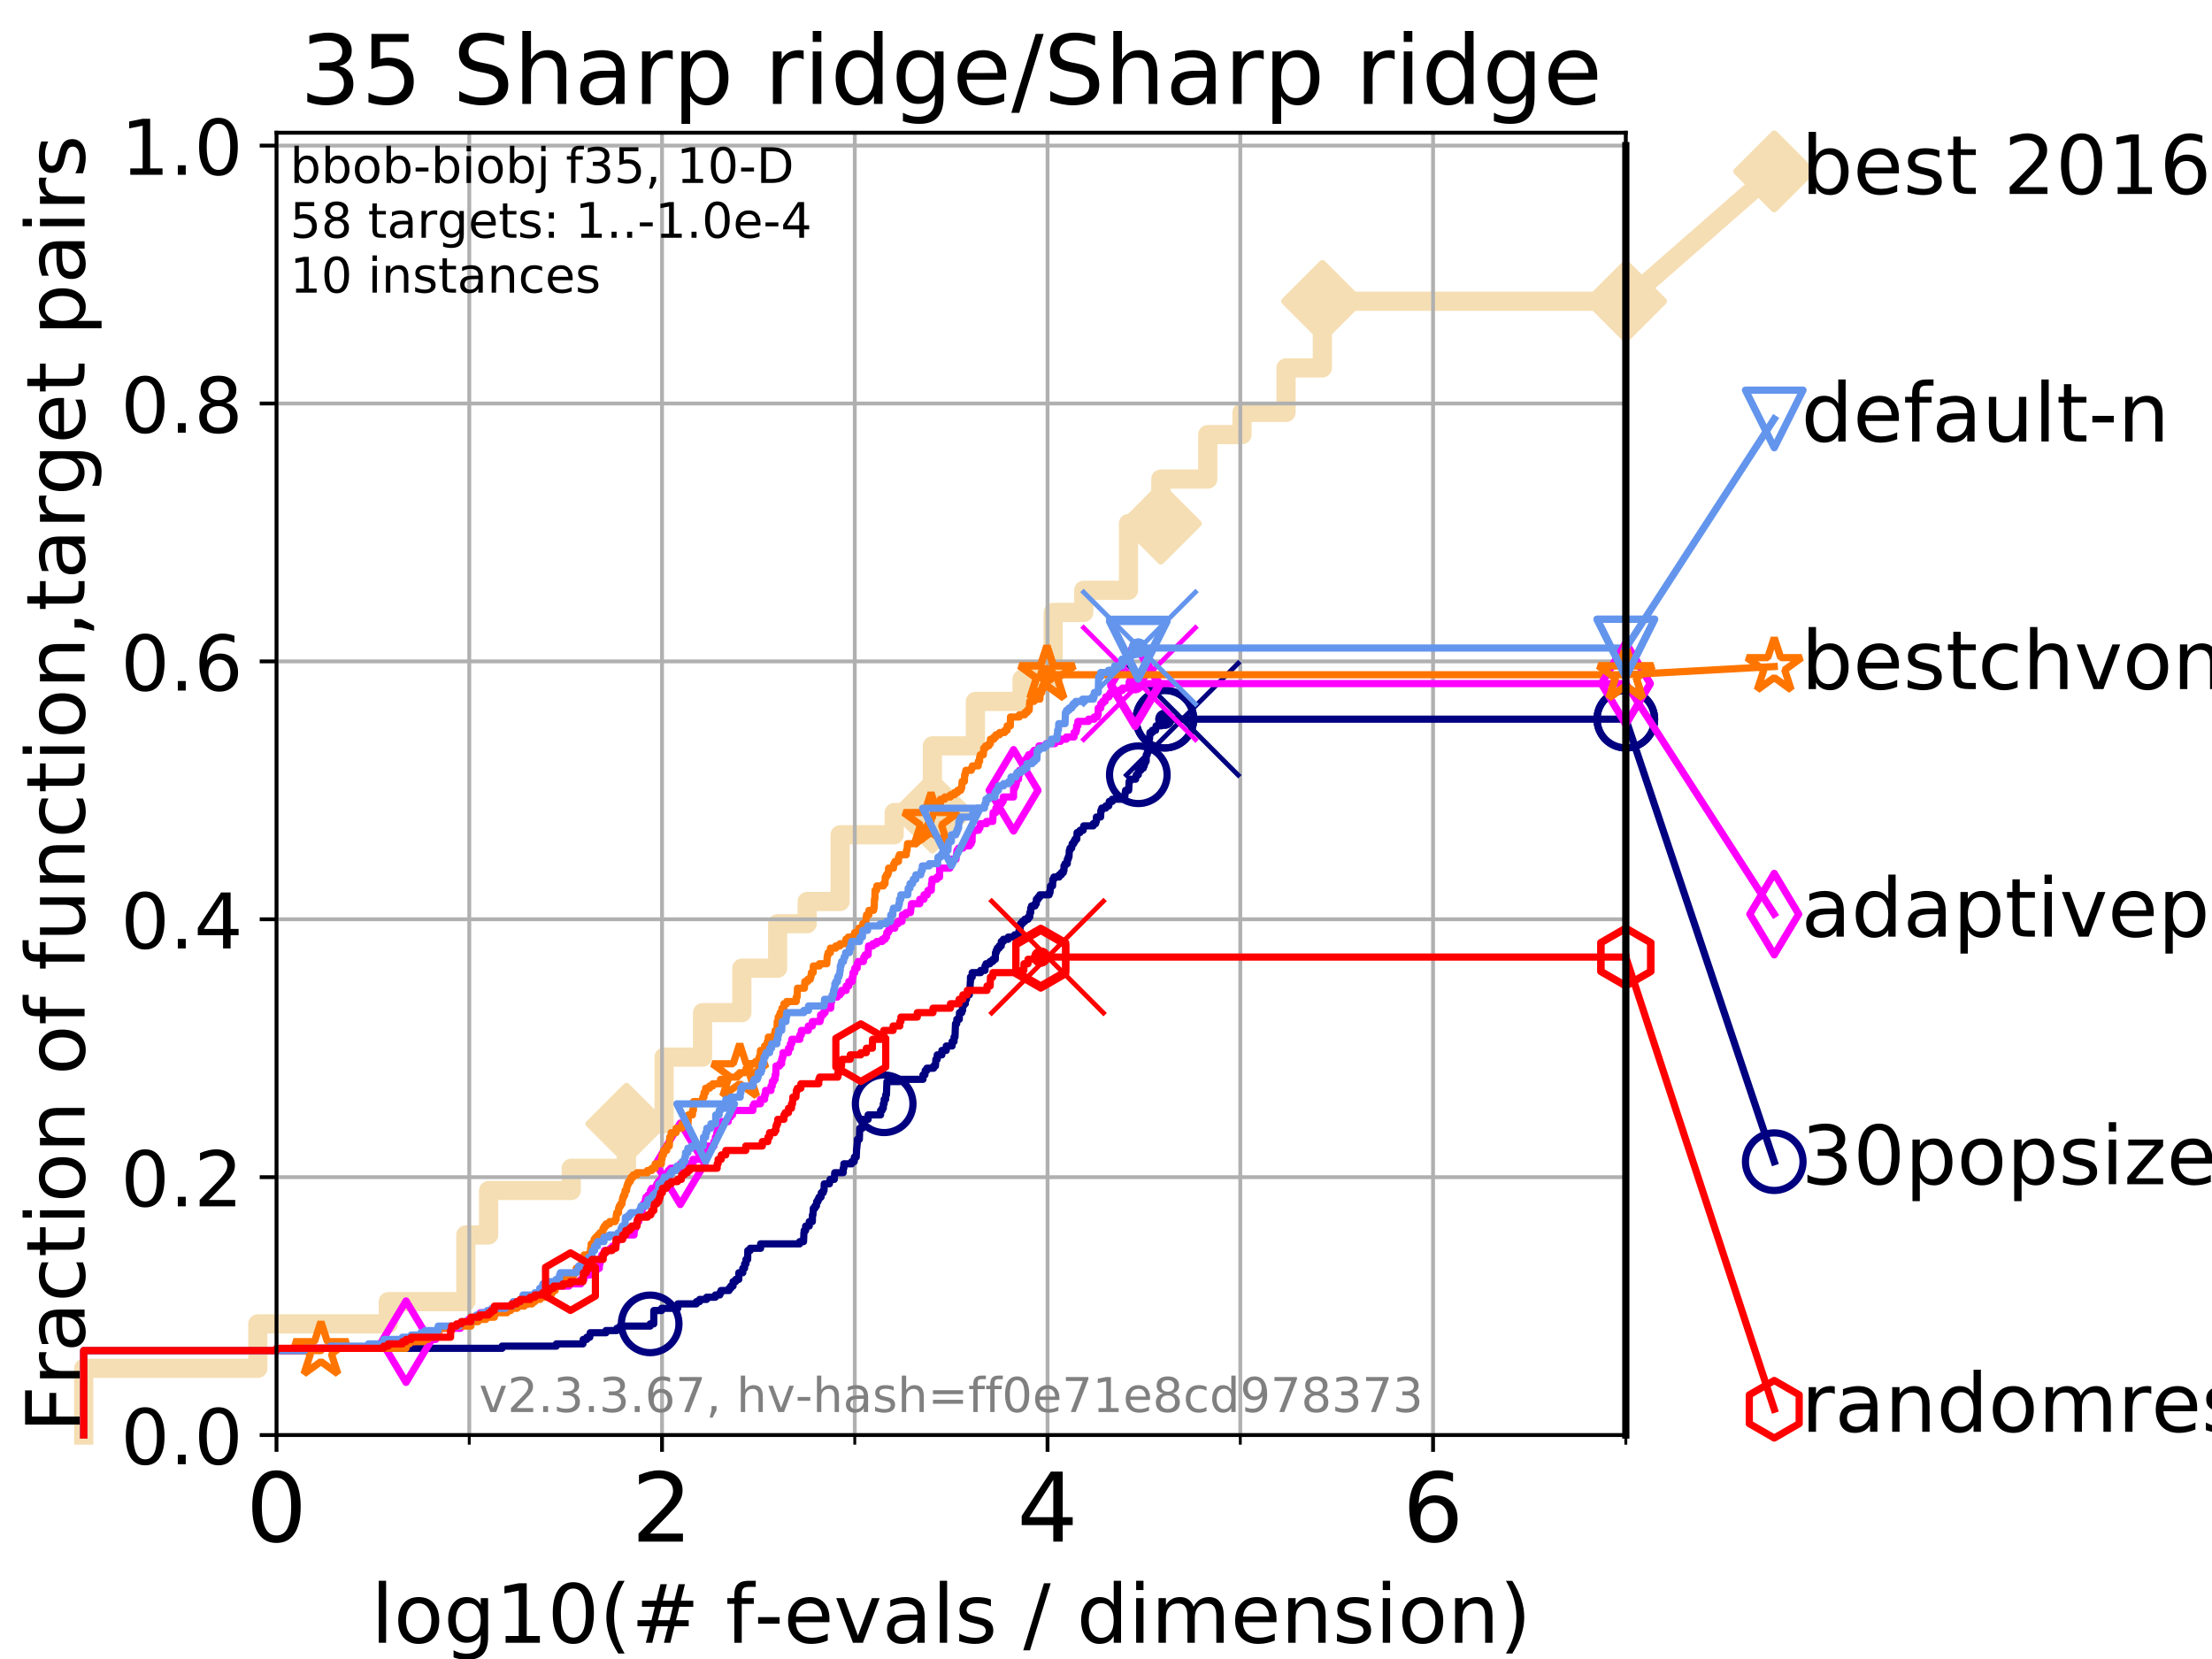 <?xml version="1.0" encoding="utf-8" standalone="no"?>
<!DOCTYPE svg PUBLIC "-//W3C//DTD SVG 1.1//EN"
  "http://www.w3.org/Graphics/SVG/1.1/DTD/svg11.dtd">
<!-- Created with matplotlib (https://matplotlib.org/) -->
<svg height="345.6pt" version="1.1" viewBox="0 0 460.8 345.6" width="460.8pt" xmlns="http://www.w3.org/2000/svg" xmlns:xlink="http://www.w3.org/1999/xlink">
 <defs>
  <style type="text/css">
*{stroke-linecap:butt;stroke-linejoin:round;}
  </style>
 </defs>
 <g id="figure_1">
  <g id="patch_1">
   <path d="M 0 345.6 
L 460.8 345.6 
L 460.8 0 
L 0 0 
z
" style="fill:#ffffff;"/>
  </g>
  <g id="axes_1">
   <g id="patch_2">
    <path d="M 57.6 298.944 
L 338.688 298.944 
L 338.688 27.648 
L 57.6 27.648 
z
" style="fill:#ffffff;"/>
   </g>
   <g id="line2d_1">
    <path d="M 17.445 298.944 
L 17.445 285.05 
L 53.709 285.05 
L 53.709 275.788 
L 80.881 275.788 
L 80.881 271.157 
L 97.044 271.157 
L 97.044 257.263 
L 101.786 257.263 
L 101.786 248.001 
L 118.994 248.001 
L 118.994 243.37 
L 130.505 243.37 
L 130.505 234.107 
L 138.341 234.107 
L 138.341 220.214 
L 146.356 220.214 
L 146.356 210.951 
L 154.541 210.951 
L 154.541 201.689 
L 161.995 201.689 
L 161.995 192.426 
L 168.144 192.426 
L 168.144 187.795 
L 175.013 187.795 
L 175.013 173.901 
L 186.275 173.901 
L 186.275 169.27 
L 194.236 169.27 
L 194.236 155.377 
L 203.199 155.377 
L 203.199 146.114 
L 212.905 146.114 
L 212.905 141.483 
L 219.393 141.483 
L 219.393 127.589 
L 225.766 127.589 
L 225.766 122.958 
L 235.084 122.958 
L 235.084 109.065 
L 241.823 109.065 
L 241.823 99.802 
L 251.6 99.802 
L 251.6 90.54 
L 258.738 90.54 
L 258.738 85.909 
L 267.904 85.909 
L 267.904 76.646 
L 275.473 76.646 
L 275.473 62.753 
L 338.688 62.753 
" style="fill:none;stroke:#f5deb3;stroke-linecap:square;stroke-width:4;"/>
   </g>
   <g id="line2d_2">
    <defs>
     <path d="M 0 7.778 
L 7.778 0 
L 0 -7.778 
L -7.778 0 
z
" id="m91044b7059" style="stroke:#f5deb3;stroke-linejoin:miter;stroke-width:1.5;"/>
    </defs>
    <g>
     <use style="fill:#f5deb3;stroke:#f5deb3;stroke-linejoin:miter;stroke-width:1.5;" x="130.505" xlink:href="#m91044b7059" y="234.107"/>
     <use style="fill:#f5deb3;stroke:#f5deb3;stroke-linejoin:miter;stroke-width:1.5;" x="194.236" xlink:href="#m91044b7059" y="169.27"/>
     <use style="fill:#f5deb3;stroke:#f5deb3;stroke-linejoin:miter;stroke-width:1.5;" x="241.823" xlink:href="#m91044b7059" y="109.065"/>
     <use style="fill:#f5deb3;stroke:#f5deb3;stroke-linejoin:miter;stroke-width:1.5;" x="275.473" xlink:href="#m91044b7059" y="62.753"/>
     <use style="fill:#f5deb3;stroke:#f5deb3;stroke-linejoin:miter;stroke-width:1.5;" x="275.473" xlink:href="#m91044b7059" y="62.753"/>
     <use style="fill:#f5deb3;stroke:#f5deb3;stroke-linejoin:miter;stroke-width:1.5;" x="338.688" xlink:href="#m91044b7059" y="62.753"/>
    </g>
   </g>
   <g id="line2d_3">
    <path style="fill:none;stroke:#f5deb3;stroke-linecap:square;stroke-width:4;"/>
    <g/>
   </g>
   <g id="line2d_4">
    <path d="M 338.688 62.753 
L 369.608 35.706 
" style="fill:none;stroke:#f5deb3;stroke-linecap:square;stroke-width:4;"/>
    <g>
     <use style="fill:#f5deb3;stroke:#f5deb3;stroke-linejoin:miter;stroke-width:1.5;" x="338.688" xlink:href="#m91044b7059" y="62.753"/>
     <use style="fill:#f5deb3;stroke:#f5deb3;stroke-linejoin:miter;stroke-width:1.5;" x="369.608" xlink:href="#m91044b7059" y="35.706"/>
    </g>
   </g>
   <g id="matplotlib.axis_1">
    <g id="xtick_1">
     <g id="line2d_5">
      <path clip-path="url(#pb05f6da3df)" d="M 57.6 298.944 
L 57.6 27.648 
" style="fill:none;stroke:#b0b0b0;stroke-linecap:square;stroke-width:0.8;"/>
     </g>
     <g id="line2d_6">
      <defs>
       <path d="M 0 0 
L 0 3.5 
" id="mc0784bc47f" style="stroke:#000000;stroke-width:0.8;"/>
      </defs>
      <g>
       <use style="stroke:#000000;stroke-width:0.8;" x="57.6" xlink:href="#mc0784bc47f" y="298.944"/>
      </g>
     </g>
     <g id="text_1">
      <!-- 0 -->
      <defs>
       <path d="M 31.781 66.406 
Q 24.172 66.406 20.328 58.906 
Q 16.5 51.422 16.5 36.375 
Q 16.5 21.391 20.328 13.891 
Q 24.172 6.391 31.781 6.391 
Q 39.453 6.391 43.281 13.891 
Q 47.125 21.391 47.125 36.375 
Q 47.125 51.422 43.281 58.906 
Q 39.453 66.406 31.781 66.406 
z
M 31.781 74.219 
Q 44.047 74.219 50.516 64.516 
Q 56.984 54.828 56.984 36.375 
Q 56.984 17.969 50.516 8.266 
Q 44.047 -1.422 31.781 -1.422 
Q 19.531 -1.422 13.062 8.266 
Q 6.594 17.969 6.594 36.375 
Q 6.594 54.828 13.062 64.516 
Q 19.531 74.219 31.781 74.219 
z
" id="DejaVuSans-48"/>
      </defs>
      <g transform="translate(51.237 321.141)scale(0.2 -0.2)">
       <use xlink:href="#DejaVuSans-48"/>
      </g>
     </g>
    </g>
    <g id="xtick_2">
     <g id="line2d_7">
      <path clip-path="url(#pb05f6da3df)" d="M 137.911 298.944 
L 137.911 27.648 
" style="fill:none;stroke:#b0b0b0;stroke-linecap:square;stroke-width:0.8;"/>
     </g>
     <g id="line2d_8">
      <g>
       <use style="stroke:#000000;stroke-width:0.8;" x="137.911" xlink:href="#mc0784bc47f" y="298.944"/>
      </g>
     </g>
     <g id="text_2">
      <!-- 2 -->
      <defs>
       <path d="M 19.188 8.297 
L 53.609 8.297 
L 53.609 0 
L 7.328 0 
L 7.328 8.297 
Q 12.938 14.109 22.625 23.891 
Q 32.328 33.688 34.812 36.531 
Q 39.547 41.844 41.422 45.531 
Q 43.312 49.219 43.312 52.781 
Q 43.312 58.594 39.234 62.25 
Q 35.156 65.922 28.609 65.922 
Q 23.969 65.922 18.812 64.312 
Q 13.672 62.703 7.812 59.422 
L 7.812 69.391 
Q 13.766 71.781 18.938 73 
Q 24.125 74.219 28.422 74.219 
Q 39.75 74.219 46.484 68.547 
Q 53.219 62.891 53.219 53.422 
Q 53.219 48.922 51.531 44.891 
Q 49.859 40.875 45.406 35.406 
Q 44.188 33.984 37.641 27.219 
Q 31.109 20.453 19.188 8.297 
z
" id="DejaVuSans-50"/>
      </defs>
      <g transform="translate(131.548 321.141)scale(0.2 -0.2)">
       <use xlink:href="#DejaVuSans-50"/>
      </g>
     </g>
    </g>
    <g id="xtick_3">
     <g id="line2d_9">
      <path clip-path="url(#pb05f6da3df)" d="M 218.222 298.944 
L 218.222 27.648 
" style="fill:none;stroke:#b0b0b0;stroke-linecap:square;stroke-width:0.8;"/>
     </g>
     <g id="line2d_10">
      <g>
       <use style="stroke:#000000;stroke-width:0.8;" x="218.222" xlink:href="#mc0784bc47f" y="298.944"/>
      </g>
     </g>
     <g id="text_3">
      <!-- 4 -->
      <defs>
       <path d="M 37.797 64.312 
L 12.891 25.391 
L 37.797 25.391 
z
M 35.203 72.906 
L 47.609 72.906 
L 47.609 25.391 
L 58.016 25.391 
L 58.016 17.188 
L 47.609 17.188 
L 47.609 0 
L 37.797 0 
L 37.797 17.188 
L 4.891 17.188 
L 4.891 26.703 
z
" id="DejaVuSans-52"/>
      </defs>
      <g transform="translate(211.859 321.141)scale(0.2 -0.2)">
       <use xlink:href="#DejaVuSans-52"/>
      </g>
     </g>
    </g>
    <g id="xtick_4">
     <g id="line2d_11">
      <path clip-path="url(#pb05f6da3df)" d="M 298.533 298.944 
L 298.533 27.648 
" style="fill:none;stroke:#b0b0b0;stroke-linecap:square;stroke-width:0.8;"/>
     </g>
     <g id="line2d_12">
      <g>
       <use style="stroke:#000000;stroke-width:0.8;" x="298.533" xlink:href="#mc0784bc47f" y="298.944"/>
      </g>
     </g>
     <g id="text_4">
      <!-- 6 -->
      <defs>
       <path d="M 33.016 40.375 
Q 26.375 40.375 22.484 35.828 
Q 18.609 31.297 18.609 23.391 
Q 18.609 15.531 22.484 10.953 
Q 26.375 6.391 33.016 6.391 
Q 39.656 6.391 43.531 10.953 
Q 47.406 15.531 47.406 23.391 
Q 47.406 31.297 43.531 35.828 
Q 39.656 40.375 33.016 40.375 
z
M 52.594 71.297 
L 52.594 62.312 
Q 48.875 64.062 45.094 64.984 
Q 41.312 65.922 37.594 65.922 
Q 27.828 65.922 22.672 59.328 
Q 17.531 52.734 16.797 39.406 
Q 19.672 43.656 24.016 45.922 
Q 28.375 48.188 33.594 48.188 
Q 44.578 48.188 50.953 41.516 
Q 57.328 34.859 57.328 23.391 
Q 57.328 12.156 50.688 5.359 
Q 44.047 -1.422 33.016 -1.422 
Q 20.359 -1.422 13.672 8.266 
Q 6.984 17.969 6.984 36.375 
Q 6.984 53.656 15.188 63.938 
Q 23.391 74.219 37.203 74.219 
Q 40.922 74.219 44.703 73.484 
Q 48.484 72.75 52.594 71.297 
z
" id="DejaVuSans-54"/>
      </defs>
      <g transform="translate(292.17 321.141)scale(0.2 -0.2)">
       <use xlink:href="#DejaVuSans-54"/>
      </g>
     </g>
    </g>
    <g id="xtick_5">
     <g id="line2d_13">
      <path clip-path="url(#pb05f6da3df)" d="M 97.755 298.944 
L 97.755 27.648 
" style="fill:none;stroke:#b0b0b0;stroke-linecap:square;stroke-width:0.8;"/>
     </g>
     <g id="line2d_14">
      <defs>
       <path d="M 0 0 
L 0 2 
" id="m74b1ffecf5" style="stroke:#000000;stroke-width:0.6;"/>
      </defs>
      <g>
       <use style="stroke:#000000;stroke-width:0.6;" x="97.755" xlink:href="#m74b1ffecf5" y="298.944"/>
      </g>
     </g>
    </g>
    <g id="xtick_6">
     <g id="line2d_15">
      <path clip-path="url(#pb05f6da3df)" d="M 178.066 298.944 
L 178.066 27.648 
" style="fill:none;stroke:#b0b0b0;stroke-linecap:square;stroke-width:0.8;"/>
     </g>
     <g id="line2d_16">
      <g>
       <use style="stroke:#000000;stroke-width:0.6;" x="178.066" xlink:href="#m74b1ffecf5" y="298.944"/>
      </g>
     </g>
    </g>
    <g id="xtick_7">
     <g id="line2d_17">
      <path clip-path="url(#pb05f6da3df)" d="M 258.377 298.944 
L 258.377 27.648 
" style="fill:none;stroke:#b0b0b0;stroke-linecap:square;stroke-width:0.8;"/>
     </g>
     <g id="line2d_18">
      <g>
       <use style="stroke:#000000;stroke-width:0.6;" x="258.377" xlink:href="#m74b1ffecf5" y="298.944"/>
      </g>
     </g>
    </g>
    <g id="xtick_8">
     <g id="line2d_19">
      <path clip-path="url(#pb05f6da3df)" d="M 338.688 298.944 
L 338.688 27.648 
" style="fill:none;stroke:#b0b0b0;stroke-linecap:square;stroke-width:0.8;"/>
     </g>
     <g id="line2d_20">
      <g>
       <use style="stroke:#000000;stroke-width:0.6;" x="338.688" xlink:href="#m74b1ffecf5" y="298.944"/>
      </g>
     </g>
    </g>
    <g id="text_5">
     <!-- log10(# f-evals / dimension) -->
     <defs>
      <path d="M 9.422 75.984 
L 18.406 75.984 
L 18.406 0 
L 9.422 0 
z
" id="DejaVuSans-108"/>
      <path d="M 30.609 48.391 
Q 23.391 48.391 19.188 42.75 
Q 14.984 37.109 14.984 27.297 
Q 14.984 17.484 19.156 11.844 
Q 23.344 6.203 30.609 6.203 
Q 37.797 6.203 41.984 11.859 
Q 46.188 17.531 46.188 27.297 
Q 46.188 37.016 41.984 42.703 
Q 37.797 48.391 30.609 48.391 
z
M 30.609 56 
Q 42.328 56 49.016 48.375 
Q 55.719 40.766 55.719 27.297 
Q 55.719 13.875 49.016 6.219 
Q 42.328 -1.422 30.609 -1.422 
Q 18.844 -1.422 12.172 6.219 
Q 5.516 13.875 5.516 27.297 
Q 5.516 40.766 12.172 48.375 
Q 18.844 56 30.609 56 
z
" id="DejaVuSans-111"/>
      <path d="M 45.406 27.984 
Q 45.406 37.75 41.375 43.109 
Q 37.359 48.484 30.078 48.484 
Q 22.859 48.484 18.828 43.109 
Q 14.797 37.75 14.797 27.984 
Q 14.797 18.266 18.828 12.891 
Q 22.859 7.516 30.078 7.516 
Q 37.359 7.516 41.375 12.891 
Q 45.406 18.266 45.406 27.984 
z
M 54.391 6.781 
Q 54.391 -7.172 48.188 -13.984 
Q 42 -20.797 29.203 -20.797 
Q 24.469 -20.797 20.266 -20.094 
Q 16.062 -19.391 12.109 -17.922 
L 12.109 -9.188 
Q 16.062 -11.328 19.922 -12.344 
Q 23.781 -13.375 27.781 -13.375 
Q 36.625 -13.375 41.016 -8.766 
Q 45.406 -4.156 45.406 5.172 
L 45.406 9.625 
Q 42.625 4.781 38.281 2.391 
Q 33.938 0 27.875 0 
Q 17.828 0 11.672 7.656 
Q 5.516 15.328 5.516 27.984 
Q 5.516 40.672 11.672 48.328 
Q 17.828 56 27.875 56 
Q 33.938 56 38.281 53.609 
Q 42.625 51.219 45.406 46.391 
L 45.406 54.688 
L 54.391 54.688 
z
" id="DejaVuSans-103"/>
      <path d="M 12.406 8.297 
L 28.516 8.297 
L 28.516 63.922 
L 10.984 60.406 
L 10.984 69.391 
L 28.422 72.906 
L 38.281 72.906 
L 38.281 8.297 
L 54.391 8.297 
L 54.391 0 
L 12.406 0 
z
" id="DejaVuSans-49"/>
      <path d="M 31 75.875 
Q 24.469 64.656 21.281 53.656 
Q 18.109 42.672 18.109 31.391 
Q 18.109 20.125 21.312 9.062 
Q 24.516 -2 31 -13.188 
L 23.188 -13.188 
Q 15.875 -1.703 12.234 9.375 
Q 8.594 20.453 8.594 31.391 
Q 8.594 42.281 12.203 53.312 
Q 15.828 64.359 23.188 75.875 
z
" id="DejaVuSans-40"/>
      <path d="M 51.125 44 
L 36.922 44 
L 32.812 27.688 
L 47.125 27.688 
z
M 43.797 71.781 
L 38.719 51.516 
L 52.984 51.516 
L 58.109 71.781 
L 65.922 71.781 
L 60.891 51.516 
L 76.125 51.516 
L 76.125 44 
L 58.984 44 
L 54.984 27.688 
L 70.516 27.688 
L 70.516 20.219 
L 53.078 20.219 
L 48 0 
L 40.188 0 
L 45.219 20.219 
L 30.906 20.219 
L 25.875 0 
L 18.016 0 
L 23.094 20.219 
L 7.719 20.219 
L 7.719 27.688 
L 24.906 27.688 
L 29 44 
L 13.281 44 
L 13.281 51.516 
L 30.906 51.516 
L 35.891 71.781 
z
" id="DejaVuSans-35"/>
      <path id="DejaVuSans-32"/>
      <path d="M 37.109 75.984 
L 37.109 68.5 
L 28.516 68.5 
Q 23.688 68.5 21.797 66.547 
Q 19.922 64.594 19.922 59.516 
L 19.922 54.688 
L 34.719 54.688 
L 34.719 47.703 
L 19.922 47.703 
L 19.922 0 
L 10.891 0 
L 10.891 47.703 
L 2.297 47.703 
L 2.297 54.688 
L 10.891 54.688 
L 10.891 58.5 
Q 10.891 67.625 15.141 71.797 
Q 19.391 75.984 28.609 75.984 
z
" id="DejaVuSans-102"/>
      <path d="M 4.891 31.391 
L 31.203 31.391 
L 31.203 23.391 
L 4.891 23.391 
z
" id="DejaVuSans-45"/>
      <path d="M 56.203 29.594 
L 56.203 25.203 
L 14.891 25.203 
Q 15.484 15.922 20.484 11.062 
Q 25.484 6.203 34.422 6.203 
Q 39.594 6.203 44.453 7.469 
Q 49.312 8.734 54.109 11.281 
L 54.109 2.781 
Q 49.266 0.734 44.188 -0.344 
Q 39.109 -1.422 33.891 -1.422 
Q 20.797 -1.422 13.156 6.188 
Q 5.516 13.812 5.516 26.812 
Q 5.516 40.234 12.766 48.109 
Q 20.016 56 32.328 56 
Q 43.359 56 49.781 48.891 
Q 56.203 41.797 56.203 29.594 
z
M 47.219 32.234 
Q 47.125 39.594 43.094 43.984 
Q 39.062 48.391 32.422 48.391 
Q 24.906 48.391 20.391 44.141 
Q 15.875 39.891 15.188 32.172 
z
" id="DejaVuSans-101"/>
      <path d="M 2.984 54.688 
L 12.5 54.688 
L 29.594 8.797 
L 46.688 54.688 
L 56.203 54.688 
L 35.688 0 
L 23.484 0 
z
" id="DejaVuSans-118"/>
      <path d="M 34.281 27.484 
Q 23.391 27.484 19.188 25 
Q 14.984 22.516 14.984 16.5 
Q 14.984 11.719 18.141 8.906 
Q 21.297 6.109 26.703 6.109 
Q 34.188 6.109 38.703 11.406 
Q 43.219 16.703 43.219 25.484 
L 43.219 27.484 
z
M 52.203 31.203 
L 52.203 0 
L 43.219 0 
L 43.219 8.297 
Q 40.141 3.328 35.547 0.953 
Q 30.953 -1.422 24.312 -1.422 
Q 15.922 -1.422 10.953 3.297 
Q 6 8.016 6 15.922 
Q 6 25.141 12.172 29.828 
Q 18.359 34.516 30.609 34.516 
L 43.219 34.516 
L 43.219 35.406 
Q 43.219 41.609 39.141 45 
Q 35.062 48.391 27.688 48.391 
Q 23 48.391 18.547 47.266 
Q 14.109 46.141 10.016 43.891 
L 10.016 52.203 
Q 14.938 54.109 19.578 55.047 
Q 24.219 56 28.609 56 
Q 40.484 56 46.344 49.844 
Q 52.203 43.703 52.203 31.203 
z
" id="DejaVuSans-97"/>
      <path d="M 44.281 53.078 
L 44.281 44.578 
Q 40.484 46.531 36.375 47.5 
Q 32.281 48.484 27.875 48.484 
Q 21.188 48.484 17.844 46.438 
Q 14.5 44.391 14.5 40.281 
Q 14.5 37.156 16.891 35.375 
Q 19.281 33.594 26.516 31.984 
L 29.594 31.297 
Q 39.156 29.25 43.188 25.516 
Q 47.219 21.781 47.219 15.094 
Q 47.219 7.469 41.188 3.016 
Q 35.156 -1.422 24.609 -1.422 
Q 20.219 -1.422 15.453 -0.562 
Q 10.688 0.297 5.422 2 
L 5.422 11.281 
Q 10.406 8.688 15.234 7.391 
Q 20.062 6.109 24.812 6.109 
Q 31.156 6.109 34.562 8.281 
Q 37.984 10.453 37.984 14.406 
Q 37.984 18.062 35.516 20.016 
Q 33.062 21.969 24.703 23.781 
L 21.578 24.516 
Q 13.234 26.266 9.516 29.906 
Q 5.812 33.547 5.812 39.891 
Q 5.812 47.609 11.281 51.797 
Q 16.75 56 26.812 56 
Q 31.781 56 36.172 55.266 
Q 40.578 54.547 44.281 53.078 
z
" id="DejaVuSans-115"/>
      <path d="M 25.391 72.906 
L 33.688 72.906 
L 8.297 -9.281 
L 0 -9.281 
z
" id="DejaVuSans-47"/>
      <path d="M 45.406 46.391 
L 45.406 75.984 
L 54.391 75.984 
L 54.391 0 
L 45.406 0 
L 45.406 8.203 
Q 42.578 3.328 38.25 0.953 
Q 33.938 -1.422 27.875 -1.422 
Q 17.969 -1.422 11.734 6.484 
Q 5.516 14.406 5.516 27.297 
Q 5.516 40.188 11.734 48.094 
Q 17.969 56 27.875 56 
Q 33.938 56 38.25 53.625 
Q 42.578 51.266 45.406 46.391 
z
M 14.797 27.297 
Q 14.797 17.391 18.875 11.75 
Q 22.953 6.109 30.078 6.109 
Q 37.203 6.109 41.297 11.75 
Q 45.406 17.391 45.406 27.297 
Q 45.406 37.203 41.297 42.844 
Q 37.203 48.484 30.078 48.484 
Q 22.953 48.484 18.875 42.844 
Q 14.797 37.203 14.797 27.297 
z
" id="DejaVuSans-100"/>
      <path d="M 9.422 54.688 
L 18.406 54.688 
L 18.406 0 
L 9.422 0 
z
M 9.422 75.984 
L 18.406 75.984 
L 18.406 64.594 
L 9.422 64.594 
z
" id="DejaVuSans-105"/>
      <path d="M 52 44.188 
Q 55.375 50.25 60.062 53.125 
Q 64.75 56 71.094 56 
Q 79.641 56 84.281 50.016 
Q 88.922 44.047 88.922 33.016 
L 88.922 0 
L 79.891 0 
L 79.891 32.719 
Q 79.891 40.578 77.094 44.375 
Q 74.312 48.188 68.609 48.188 
Q 61.625 48.188 57.562 43.547 
Q 53.516 38.922 53.516 30.906 
L 53.516 0 
L 44.484 0 
L 44.484 32.719 
Q 44.484 40.625 41.703 44.406 
Q 38.922 48.188 33.109 48.188 
Q 26.219 48.188 22.156 43.531 
Q 18.109 38.875 18.109 30.906 
L 18.109 0 
L 9.078 0 
L 9.078 54.688 
L 18.109 54.688 
L 18.109 46.188 
Q 21.188 51.219 25.484 53.609 
Q 29.781 56 35.688 56 
Q 41.656 56 45.828 52.969 
Q 50 49.953 52 44.188 
z
" id="DejaVuSans-109"/>
      <path d="M 54.891 33.016 
L 54.891 0 
L 45.906 0 
L 45.906 32.719 
Q 45.906 40.484 42.875 44.328 
Q 39.844 48.188 33.797 48.188 
Q 26.516 48.188 22.312 43.547 
Q 18.109 38.922 18.109 30.906 
L 18.109 0 
L 9.078 0 
L 9.078 54.688 
L 18.109 54.688 
L 18.109 46.188 
Q 21.344 51.125 25.703 53.562 
Q 30.078 56 35.797 56 
Q 45.219 56 50.047 50.172 
Q 54.891 44.344 54.891 33.016 
z
" id="DejaVuSans-110"/>
      <path d="M 8.016 75.875 
L 15.828 75.875 
Q 23.141 64.359 26.781 53.312 
Q 30.422 42.281 30.422 31.391 
Q 30.422 20.453 26.781 9.375 
Q 23.141 -1.703 15.828 -13.188 
L 8.016 -13.188 
Q 14.5 -2 17.703 9.062 
Q 20.906 20.125 20.906 31.391 
Q 20.906 42.672 17.703 53.656 
Q 14.5 64.656 8.016 75.875 
z
" id="DejaVuSans-41"/>
     </defs>
     <g transform="translate(77.303 342.218)scale(0.17 -0.17)">
      <use xlink:href="#DejaVuSans-108"/>
      <use x="27.783" xlink:href="#DejaVuSans-111"/>
      <use x="88.965" xlink:href="#DejaVuSans-103"/>
      <use x="152.441" xlink:href="#DejaVuSans-49"/>
      <use x="216.064" xlink:href="#DejaVuSans-48"/>
      <use x="279.688" xlink:href="#DejaVuSans-40"/>
      <use x="318.701" xlink:href="#DejaVuSans-35"/>
      <use x="402.49" xlink:href="#DejaVuSans-32"/>
      <use x="434.277" xlink:href="#DejaVuSans-102"/>
      <use x="469.404" xlink:href="#DejaVuSans-45"/>
      <use x="505.488" xlink:href="#DejaVuSans-101"/>
      <use x="567.012" xlink:href="#DejaVuSans-118"/>
      <use x="626.191" xlink:href="#DejaVuSans-97"/>
      <use x="687.471" xlink:href="#DejaVuSans-108"/>
      <use x="715.254" xlink:href="#DejaVuSans-115"/>
      <use x="767.354" xlink:href="#DejaVuSans-32"/>
      <use x="799.141" xlink:href="#DejaVuSans-47"/>
      <use x="832.832" xlink:href="#DejaVuSans-32"/>
      <use x="864.619" xlink:href="#DejaVuSans-100"/>
      <use x="928.096" xlink:href="#DejaVuSans-105"/>
      <use x="955.879" xlink:href="#DejaVuSans-109"/>
      <use x="1053.291" xlink:href="#DejaVuSans-101"/>
      <use x="1114.814" xlink:href="#DejaVuSans-110"/>
      <use x="1178.193" xlink:href="#DejaVuSans-115"/>
      <use x="1230.293" xlink:href="#DejaVuSans-105"/>
      <use x="1258.076" xlink:href="#DejaVuSans-111"/>
      <use x="1319.258" xlink:href="#DejaVuSans-110"/>
      <use x="1382.637" xlink:href="#DejaVuSans-41"/>
     </g>
    </g>
   </g>
   <g id="matplotlib.axis_2">
    <g id="ytick_1">
     <g id="line2d_21">
      <path clip-path="url(#pb05f6da3df)" d="M 57.6 298.944 
L 338.688 298.944 
" style="fill:none;stroke:#b0b0b0;stroke-linecap:square;stroke-width:0.8;"/>
     </g>
     <g id="line2d_22">
      <defs>
       <path d="M 0 0 
L -3.5 0 
" id="mbd0e2f2d2a" style="stroke:#000000;stroke-width:0.8;"/>
      </defs>
      <g>
       <use style="stroke:#000000;stroke-width:0.8;" x="57.6" xlink:href="#mbd0e2f2d2a" y="298.944"/>
      </g>
     </g>
     <g id="text_6">
      <!-- 0.0 -->
      <defs>
       <path d="M 10.688 12.406 
L 21 12.406 
L 21 0 
L 10.688 0 
z
" id="DejaVuSans-46"/>
      </defs>
      <g transform="translate(25.155 305.023)scale(0.16 -0.16)">
       <use xlink:href="#DejaVuSans-48"/>
       <use x="63.623" xlink:href="#DejaVuSans-46"/>
       <use x="95.41" xlink:href="#DejaVuSans-48"/>
      </g>
     </g>
    </g>
    <g id="ytick_2">
     <g id="line2d_23">
      <path clip-path="url(#pb05f6da3df)" d="M 57.6 245.222 
L 338.688 245.222 
" style="fill:none;stroke:#b0b0b0;stroke-linecap:square;stroke-width:0.8;"/>
     </g>
     <g id="line2d_24">
      <g>
       <use style="stroke:#000000;stroke-width:0.8;" x="57.6" xlink:href="#mbd0e2f2d2a" y="245.222"/>
      </g>
     </g>
     <g id="text_7">
      <!-- 0.2 -->
      <g transform="translate(25.155 251.301)scale(0.16 -0.16)">
       <use xlink:href="#DejaVuSans-48"/>
       <use x="63.623" xlink:href="#DejaVuSans-46"/>
       <use x="95.41" xlink:href="#DejaVuSans-50"/>
      </g>
     </g>
    </g>
    <g id="ytick_3">
     <g id="line2d_25">
      <path clip-path="url(#pb05f6da3df)" d="M 57.6 191.5 
L 338.688 191.5 
" style="fill:none;stroke:#b0b0b0;stroke-linecap:square;stroke-width:0.8;"/>
     </g>
     <g id="line2d_26">
      <g>
       <use style="stroke:#000000;stroke-width:0.8;" x="57.6" xlink:href="#mbd0e2f2d2a" y="191.5"/>
      </g>
     </g>
     <g id="text_8">
      <!-- 0.4 -->
      <g transform="translate(25.155 197.579)scale(0.16 -0.16)">
       <use xlink:href="#DejaVuSans-48"/>
       <use x="63.623" xlink:href="#DejaVuSans-46"/>
       <use x="95.41" xlink:href="#DejaVuSans-52"/>
      </g>
     </g>
    </g>
    <g id="ytick_4">
     <g id="line2d_27">
      <path clip-path="url(#pb05f6da3df)" d="M 57.6 137.778 
L 338.688 137.778 
" style="fill:none;stroke:#b0b0b0;stroke-linecap:square;stroke-width:0.8;"/>
     </g>
     <g id="line2d_28">
      <g>
       <use style="stroke:#000000;stroke-width:0.8;" x="57.6" xlink:href="#mbd0e2f2d2a" y="137.778"/>
      </g>
     </g>
     <g id="text_9">
      <!-- 0.6 -->
      <g transform="translate(25.155 143.857)scale(0.16 -0.16)">
       <use xlink:href="#DejaVuSans-48"/>
       <use x="63.623" xlink:href="#DejaVuSans-46"/>
       <use x="95.41" xlink:href="#DejaVuSans-54"/>
      </g>
     </g>
    </g>
    <g id="ytick_5">
     <g id="line2d_29">
      <path clip-path="url(#pb05f6da3df)" d="M 57.6 84.056 
L 338.688 84.056 
" style="fill:none;stroke:#b0b0b0;stroke-linecap:square;stroke-width:0.8;"/>
     </g>
     <g id="line2d_30">
      <g>
       <use style="stroke:#000000;stroke-width:0.8;" x="57.6" xlink:href="#mbd0e2f2d2a" y="84.056"/>
      </g>
     </g>
     <g id="text_10">
      <!-- 0.8 -->
      <defs>
       <path d="M 31.781 34.625 
Q 24.75 34.625 20.719 30.859 
Q 16.703 27.094 16.703 20.516 
Q 16.703 13.922 20.719 10.156 
Q 24.75 6.391 31.781 6.391 
Q 38.812 6.391 42.859 10.172 
Q 46.922 13.969 46.922 20.516 
Q 46.922 27.094 42.891 30.859 
Q 38.875 34.625 31.781 34.625 
z
M 21.922 38.812 
Q 15.578 40.375 12.031 44.719 
Q 8.5 49.078 8.5 55.328 
Q 8.5 64.062 14.719 69.141 
Q 20.953 74.219 31.781 74.219 
Q 42.672 74.219 48.875 69.141 
Q 55.078 64.062 55.078 55.328 
Q 55.078 49.078 51.531 44.719 
Q 48 40.375 41.703 38.812 
Q 48.828 37.156 52.797 32.312 
Q 56.781 27.484 56.781 20.516 
Q 56.781 9.906 50.312 4.234 
Q 43.844 -1.422 31.781 -1.422 
Q 19.734 -1.422 13.25 4.234 
Q 6.781 9.906 6.781 20.516 
Q 6.781 27.484 10.781 32.312 
Q 14.797 37.156 21.922 38.812 
z
M 18.312 54.391 
Q 18.312 48.734 21.844 45.562 
Q 25.391 42.391 31.781 42.391 
Q 38.141 42.391 41.719 45.562 
Q 45.312 48.734 45.312 54.391 
Q 45.312 60.062 41.719 63.234 
Q 38.141 66.406 31.781 66.406 
Q 25.391 66.406 21.844 63.234 
Q 18.312 60.062 18.312 54.391 
z
" id="DejaVuSans-56"/>
      </defs>
      <g transform="translate(25.155 90.135)scale(0.16 -0.16)">
       <use xlink:href="#DejaVuSans-48"/>
       <use x="63.623" xlink:href="#DejaVuSans-46"/>
       <use x="95.41" xlink:href="#DejaVuSans-56"/>
      </g>
     </g>
    </g>
    <g id="ytick_6">
     <g id="line2d_31">
      <path clip-path="url(#pb05f6da3df)" d="M 57.6 30.334 
L 338.688 30.334 
" style="fill:none;stroke:#b0b0b0;stroke-linecap:square;stroke-width:0.8;"/>
     </g>
     <g id="line2d_32">
      <g>
       <use style="stroke:#000000;stroke-width:0.8;" x="57.6" xlink:href="#mbd0e2f2d2a" y="30.334"/>
      </g>
     </g>
     <g id="text_11">
      <!-- 1.0 -->
      <g transform="translate(25.155 36.413)scale(0.16 -0.16)">
       <use xlink:href="#DejaVuSans-49"/>
       <use x="63.623" xlink:href="#DejaVuSans-46"/>
       <use x="95.41" xlink:href="#DejaVuSans-48"/>
      </g>
     </g>
    </g>
    <g id="text_12">
     <!-- Fraction of function,target pairs -->
     <defs>
      <path d="M 9.812 72.906 
L 51.703 72.906 
L 51.703 64.594 
L 19.672 64.594 
L 19.672 43.109 
L 48.578 43.109 
L 48.578 34.812 
L 19.672 34.812 
L 19.672 0 
L 9.812 0 
z
" id="DejaVuSans-70"/>
      <path d="M 41.109 46.297 
Q 39.594 47.172 37.812 47.578 
Q 36.031 48 33.891 48 
Q 26.266 48 22.188 43.047 
Q 18.109 38.094 18.109 28.812 
L 18.109 0 
L 9.078 0 
L 9.078 54.688 
L 18.109 54.688 
L 18.109 46.188 
Q 20.953 51.172 25.484 53.578 
Q 30.031 56 36.531 56 
Q 37.453 56 38.578 55.875 
Q 39.703 55.766 41.062 55.516 
z
" id="DejaVuSans-114"/>
      <path d="M 48.781 52.594 
L 48.781 44.188 
Q 44.969 46.297 41.141 47.344 
Q 37.312 48.391 33.406 48.391 
Q 24.656 48.391 19.812 42.844 
Q 14.984 37.312 14.984 27.297 
Q 14.984 17.281 19.812 11.734 
Q 24.656 6.203 33.406 6.203 
Q 37.312 6.203 41.141 7.25 
Q 44.969 8.297 48.781 10.406 
L 48.781 2.094 
Q 45.016 0.344 40.984 -0.531 
Q 36.969 -1.422 32.422 -1.422 
Q 20.062 -1.422 12.781 6.344 
Q 5.516 14.109 5.516 27.297 
Q 5.516 40.672 12.859 48.328 
Q 20.219 56 33.016 56 
Q 37.156 56 41.109 55.141 
Q 45.062 54.297 48.781 52.594 
z
" id="DejaVuSans-99"/>
      <path d="M 18.312 70.219 
L 18.312 54.688 
L 36.812 54.688 
L 36.812 47.703 
L 18.312 47.703 
L 18.312 18.016 
Q 18.312 11.328 20.141 9.422 
Q 21.969 7.516 27.594 7.516 
L 36.812 7.516 
L 36.812 0 
L 27.594 0 
Q 17.188 0 13.234 3.875 
Q 9.281 7.766 9.281 18.016 
L 9.281 47.703 
L 2.688 47.703 
L 2.688 54.688 
L 9.281 54.688 
L 9.281 70.219 
z
" id="DejaVuSans-116"/>
      <path d="M 8.5 21.578 
L 8.5 54.688 
L 17.484 54.688 
L 17.484 21.922 
Q 17.484 14.156 20.5 10.266 
Q 23.531 6.391 29.594 6.391 
Q 36.859 6.391 41.078 11.031 
Q 45.312 15.672 45.312 23.688 
L 45.312 54.688 
L 54.297 54.688 
L 54.297 0 
L 45.312 0 
L 45.312 8.406 
Q 42.047 3.422 37.719 1 
Q 33.406 -1.422 27.688 -1.422 
Q 18.266 -1.422 13.375 4.438 
Q 8.5 10.297 8.5 21.578 
z
M 31.109 56 
z
" id="DejaVuSans-117"/>
      <path d="M 11.719 12.406 
L 22.016 12.406 
L 22.016 4 
L 14.016 -11.625 
L 7.719 -11.625 
L 11.719 4 
z
" id="DejaVuSans-44"/>
      <path d="M 18.109 8.203 
L 18.109 -20.797 
L 9.078 -20.797 
L 9.078 54.688 
L 18.109 54.688 
L 18.109 46.391 
Q 20.953 51.266 25.266 53.625 
Q 29.594 56 35.594 56 
Q 45.562 56 51.781 48.094 
Q 58.016 40.188 58.016 27.297 
Q 58.016 14.406 51.781 6.484 
Q 45.562 -1.422 35.594 -1.422 
Q 29.594 -1.422 25.266 0.953 
Q 20.953 3.328 18.109 8.203 
z
M 48.688 27.297 
Q 48.688 37.203 44.609 42.844 
Q 40.531 48.484 33.406 48.484 
Q 26.266 48.484 22.188 42.844 
Q 18.109 37.203 18.109 27.297 
Q 18.109 17.391 22.188 11.75 
Q 26.266 6.109 33.406 6.109 
Q 40.531 6.109 44.609 11.75 
Q 48.688 17.391 48.688 27.297 
z
" id="DejaVuSans-112"/>
     </defs>
     <g transform="translate(17.62 298.435)rotate(-90)scale(0.17 -0.17)">
      <use xlink:href="#DejaVuSans-70"/>
      <use x="57.41" xlink:href="#DejaVuSans-114"/>
      <use x="98.523" xlink:href="#DejaVuSans-97"/>
      <use x="159.803" xlink:href="#DejaVuSans-99"/>
      <use x="214.783" xlink:href="#DejaVuSans-116"/>
      <use x="253.992" xlink:href="#DejaVuSans-105"/>
      <use x="281.775" xlink:href="#DejaVuSans-111"/>
      <use x="342.957" xlink:href="#DejaVuSans-110"/>
      <use x="406.336" xlink:href="#DejaVuSans-32"/>
      <use x="438.123" xlink:href="#DejaVuSans-111"/>
      <use x="499.305" xlink:href="#DejaVuSans-102"/>
      <use x="534.51" xlink:href="#DejaVuSans-32"/>
      <use x="566.297" xlink:href="#DejaVuSans-102"/>
      <use x="601.502" xlink:href="#DejaVuSans-117"/>
      <use x="664.881" xlink:href="#DejaVuSans-110"/>
      <use x="728.26" xlink:href="#DejaVuSans-99"/>
      <use x="783.24" xlink:href="#DejaVuSans-116"/>
      <use x="822.449" xlink:href="#DejaVuSans-105"/>
      <use x="850.232" xlink:href="#DejaVuSans-111"/>
      <use x="911.414" xlink:href="#DejaVuSans-110"/>
      <use x="974.793" xlink:href="#DejaVuSans-44"/>
      <use x="1006.58" xlink:href="#DejaVuSans-116"/>
      <use x="1045.789" xlink:href="#DejaVuSans-97"/>
      <use x="1107.068" xlink:href="#DejaVuSans-114"/>
      <use x="1148.166" xlink:href="#DejaVuSans-103"/>
      <use x="1211.643" xlink:href="#DejaVuSans-101"/>
      <use x="1273.166" xlink:href="#DejaVuSans-116"/>
      <use x="1312.375" xlink:href="#DejaVuSans-32"/>
      <use x="1344.162" xlink:href="#DejaVuSans-112"/>
      <use x="1407.639" xlink:href="#DejaVuSans-97"/>
      <use x="1468.918" xlink:href="#DejaVuSans-105"/>
      <use x="1496.701" xlink:href="#DejaVuSans-114"/>
      <use x="1537.814" xlink:href="#DejaVuSans-115"/>
     </g>
    </g>
   </g>
   <g id="line2d_33">
    <defs>
     <path d="M 0 1.5 
C 0.398 1.5 0.779 1.342 1.061 1.061 
C 1.342 0.779 1.5 0.398 1.5 0 
C 1.5 -0.398 1.342 -0.779 1.061 -1.061 
C 0.779 -1.342 0.398 -1.5 0 -1.5 
C -0.398 -1.5 -0.779 -1.342 -1.061 -1.061 
C -1.342 -0.779 -1.5 -0.398 -1.5 0 
C -1.5 0.398 -1.342 0.779 -1.061 1.061 
C -0.779 1.342 -0.398 1.5 0 1.5 
z
" id="m77f82d5f0f" style="stroke:#f5deb3;"/>
    </defs>
    <g>
     <use style="fill:#f5deb3;stroke:#f5deb3;" x="275.473" xlink:href="#m77f82d5f0f" y="62.753"/>
     <use style="fill:#f5deb3;stroke:#f5deb3;" x="275.473" xlink:href="#m77f82d5f0f" y="62.753"/>
    </g>
   </g>
   <g id="line2d_34">
    <defs>
     <path d="M 0 1.5 
C 0.398 1.5 0.779 1.342 1.061 1.061 
C 1.342 0.779 1.5 0.398 1.5 0 
C 1.5 -0.398 1.342 -0.779 1.061 -1.061 
C 0.779 -1.342 0.398 -1.5 0 -1.5 
C -0.398 -1.5 -0.779 -1.342 -1.061 -1.061 
C -1.342 -0.779 -1.5 -0.398 -1.5 0 
C -1.5 0.398 -1.342 0.779 -1.061 1.061 
C -0.779 1.342 -0.398 1.5 0 1.5 
z
" id="m1c6f160707" style="stroke:#000080;"/>
    </defs>
    <g>
     <use style="fill:#000080;stroke:#000080;" x="242.665" xlink:href="#m1c6f160707" y="149.819"/>
     <use style="fill:#000080;stroke:#000080;" x="242.665" xlink:href="#m1c6f160707" y="149.819"/>
    </g>
   </g>
   <g id="line2d_35">
    <path d="M 17.445 298.944 
L 17.445 281.345 
L 64.671 281.345 
L 64.671 280.882 
L 104.592 280.882 
L 104.592 280.419 
L 115.897 280.419 
L 115.897 279.956 
L 121.445 279.956 
L 121.49 279.03 
L 122.234 279.03 
L 122.234 278.567 
L 122.865 278.567 
L 122.948 277.64 
L 126.236 277.64 
L 126.236 277.177 
L 128.501 277.177 
L 128.501 276.714 
L 129.147 276.714 
L 129.147 276.251 
L 135.442 276.251 
L 135.442 275.788 
L 136.189 275.788 
L 136.209 273.009 
L 137.823 273.009 
L 137.823 272.546 
L 141.192 272.546 
L 141.192 271.62 
L 145.075 271.62 
L 145.075 271.157 
L 145.744 271.157 
L 145.744 270.694 
L 147.206 270.694 
L 147.206 270.231 
L 149.022 270.231 
L 149.022 269.767 
L 149.955 269.767 
L 149.955 269.304 
L 150.198 269.304 
L 150.198 268.841 
L 151.874 268.841 
L 151.874 268.378 
L 152.238 268.378 
L 152.238 267.915 
L 152.707 267.915 
L 152.707 266.989 
L 153.258 266.989 
L 153.258 266.526 
L 153.904 266.526 
L 153.911 265.136 
L 154.735 265.136 
L 154.735 264.21 
L 155.109 264.21 
L 155.109 263.284 
L 155.406 263.284 
L 155.406 262.357 
L 155.754 262.357 
L 155.779 260.505 
L 156.285 260.505 
L 156.285 260.042 
L 158.45 260.042 
L 158.45 259.116 
L 166.592 259.116 
L 166.592 258.653 
L 167.391 258.653 
L 167.472 256.8 
L 167.526 256.8 
L 167.526 256.337 
L 167.827 256.337 
L 167.83 255.411 
L 168.582 255.411 
L 168.582 254.484 
L 169.227 254.484 
L 169.248 253.095 
L 169.352 253.095 
L 169.429 251.706 
L 169.766 251.706 
L 169.766 251.243 
L 170.078 251.243 
L 170.122 250.316 
L 170.395 250.316 
L 170.395 249.853 
L 170.61 249.853 
L 170.61 249.39 
L 171.03 249.39 
L 171.095 248.464 
L 171.494 248.464 
L 171.494 248.001 
L 171.663 248.001 
L 171.701 246.611 
L 172.787 246.611 
L 172.787 246.148 
L 172.916 246.148 
L 172.916 245.685 
L 173.798 245.685 
L 173.889 244.296 
L 175.648 244.296 
L 175.648 243.37 
L 175.785 243.37 
L 175.785 242.443 
L 177.429 242.443 
L 177.429 241.98 
L 177.96 241.98 
L 177.975 241.054 
L 178.371 241.054 
L 178.454 239.201 
L 178.483 239.201 
L 178.558 238.275 
L 178.595 238.275 
L 178.595 237.349 
L 179.017 237.349 
L 179.099 235.033 
L 179.652 235.033 
L 179.674 233.181 
L 180.847 233.181 
L 180.847 232.255 
L 183.439 232.255 
L 183.439 231.328 
L 183.769 231.328 
L 183.769 230.865 
L 184.01 230.865 
L 184.01 229.939 
L 184.19 229.939 
L 184.19 229.013 
L 184.497 229.013 
L 184.497 228.087 
L 184.661 228.087 
L 184.762 225.308 
L 187.389 225.308 
L 187.389 224.845 
L 192.272 224.845 
L 192.272 223.918 
L 192.676 223.918 
L 192.744 222.992 
L 193.078 222.992 
L 193.078 222.529 
L 194.485 222.529 
L 194.485 222.066 
L 194.879 222.066 
L 194.956 220.677 
L 195.243 220.677 
L 195.243 219.75 
L 196.209 219.75 
L 196.209 218.824 
L 197.123 218.824 
L 197.123 217.898 
L 198.337 217.898 
L 198.337 216.972 
L 198.746 216.972 
L 198.746 216.045 
L 198.941 216.045 
L 199.049 213.267 
L 199.297 213.267 
L 199.323 212.34 
L 199.837 212.34 
L 199.875 210.951 
L 200.355 210.951 
L 200.355 210.488 
L 200.528 210.488 
L 200.528 209.562 
L 200.726 209.562 
L 200.726 209.099 
L 201.096 209.099 
L 201.096 208.172 
L 201.339 208.172 
L 201.339 207.246 
L 201.917 207.246 
L 201.917 206.32 
L 202.035 206.32 
L 202.14 204.467 
L 202.17 204.467 
L 202.17 203.541 
L 202.524 203.541 
L 202.524 202.615 
L 204.284 202.615 
L 204.284 202.152 
L 205.191 202.152 
L 205.191 201.226 
L 205.405 201.226 
L 205.405 200.762 
L 206.221 200.762 
L 206.221 200.299 
L 206.833 200.299 
L 206.833 199.836 
L 207.343 199.836 
L 207.374 198.447 
L 207.539 198.447 
L 207.539 197.984 
L 207.74 197.984 
L 207.74 197.521 
L 208.142 197.521 
L 208.142 197.057 
L 208.581 197.057 
L 208.586 196.131 
L 209.026 196.131 
L 209.026 195.668 
L 210.032 195.668 
L 210.032 195.205 
L 211.368 195.205 
L 211.368 194.742 
L 212.263 194.742 
L 212.285 193.816 
L 212.509 193.816 
L 212.555 192.426 
L 212.974 192.426 
L 212.974 191.963 
L 213.477 191.963 
L 213.477 191.5 
L 214.168 191.5 
L 214.168 191.037 
L 214.523 191.037 
L 214.523 190.111 
L 214.715 190.111 
L 214.715 189.184 
L 214.887 189.184 
L 214.887 188.721 
L 215.616 188.721 
L 215.616 188.258 
L 215.888 188.258 
L 215.888 187.332 
L 216.264 187.332 
L 216.264 186.869 
L 216.621 186.869 
L 216.621 186.406 
L 218.56 186.406 
L 218.56 185.943 
L 218.734 185.943 
L 218.84 184.553 
L 219.265 184.553 
L 219.336 183.164 
L 219.551 183.164 
L 219.551 182.701 
L 220.637 182.701 
L 220.637 182.238 
L 221.11 182.238 
L 221.11 181.775 
L 221.51 181.775 
L 221.51 181.311 
L 221.643 181.311 
L 221.643 180.385 
L 221.859 180.385 
L 221.859 179.922 
L 222.339 179.922 
L 222.339 178.996 
L 222.528 178.996 
L 222.528 178.533 
L 222.686 178.533 
L 222.76 177.143 
L 222.899 177.143 
L 222.899 176.68 
L 223.25 176.68 
L 223.355 175.754 
L 223.683 175.754 
L 223.683 175.291 
L 223.935 175.291 
L 223.935 174.828 
L 224.311 174.828 
L 224.376 173.438 
L 224.985 173.438 
L 224.985 172.975 
L 225.631 172.975 
L 225.631 172.512 
L 225.753 172.512 
L 225.753 172.049 
L 227.733 172.049 
L 227.733 171.586 
L 228.243 171.586 
L 228.243 171.123 
L 228.4 171.123 
L 228.4 170.196 
L 229.276 170.196 
L 229.335 168.807 
L 229.525 168.807 
L 229.525 168.344 
L 230.358 168.344 
L 230.358 167.881 
L 230.976 167.881 
L 231.075 166.955 
L 231.706 166.955 
L 231.706 166.492 
L 233.94 166.492 
L 233.94 166.028 
L 234.315 166.028 
L 234.399 165.102 
L 234.476 165.102 
L 234.476 164.639 
L 235.125 164.639 
L 235.223 162.787 
L 235.396 162.787 
L 235.396 162.323 
L 236.573 162.323 
L 236.573 161.86 
L 236.701 161.86 
L 236.701 161.397 
L 237.133 161.397 
L 237.133 160.471 
L 237.651 160.471 
L 237.651 160.008 
L 238.178 160.008 
L 238.178 159.545 
L 238.369 159.545 
L 238.369 159.082 
L 238.51 159.082 
L 238.51 158.618 
L 238.767 158.618 
L 238.798 157.229 
L 238.981 157.229 
L 238.981 156.766 
L 239.125 156.766 
L 239.206 154.45 
L 239.249 154.45 
L 239.249 153.987 
L 239.464 153.987 
L 239.562 152.598 
L 240.047 152.598 
L 240.047 152.135 
L 240.729 152.135 
L 240.835 151.209 
L 241.927 151.209 
L 241.927 150.745 
L 242.665 150.745 
L 242.665 149.819 
L 338.688 149.819 
L 338.688 149.819 
" style="fill:none;stroke:#000080;stroke-linecap:square;stroke-width:1.5;"/>
   </g>
   <g id="line2d_36">
    <defs>
     <path d="M 0 6 
C 1.591 6 3.117 5.368 4.243 4.243 
C 5.368 3.117 6 1.591 6 0 
C 6 -1.591 5.368 -3.117 4.243 -4.243 
C 3.117 -5.368 1.591 -6 0 -6 
C -1.591 -6 -3.117 -5.368 -4.243 -4.243 
C -5.368 -3.117 -6 -1.591 -6 0 
C -6 1.591 -5.368 3.117 -4.243 4.243 
C -3.117 5.368 -1.591 6 0 6 
z
" id="m838838fbe4" style="stroke:#000080;stroke-width:1.5;"/>
    </defs>
    <g>
     <use style="fill-opacity:0;stroke:#000080;stroke-width:1.5;" x="135.442" xlink:href="#m838838fbe4" y="275.788"/>
     <use style="fill-opacity:0;stroke:#000080;stroke-width:1.5;" x="184.19" xlink:href="#m838838fbe4" y="229.939"/>
     <use style="fill-opacity:0;stroke:#000080;stroke-width:1.5;" x="237.133" xlink:href="#m838838fbe4" y="161.397"/>
     <use style="fill-opacity:0;stroke:#000080;stroke-width:1.5;" x="242.665" xlink:href="#m838838fbe4" y="149.819"/>
     <use style="fill-opacity:0;stroke:#000080;stroke-width:1.5;" x="242.665" xlink:href="#m838838fbe4" y="149.819"/>
     <use style="fill-opacity:0;stroke:#000080;stroke-width:1.5;" x="338.688" xlink:href="#m838838fbe4" y="149.819"/>
    </g>
   </g>
   <g id="line2d_37">
    <path style="fill:none;stroke:#000080;stroke-linecap:square;stroke-width:1.5;"/>
    <g/>
   </g>
   <g id="line2d_38">
    <path clip-path="url(#pb05f6da3df)" d="M 246.291 149.819 
" style="fill:none;stroke:#000080;stroke-linecap:square;stroke-width:1.5;"/>
    <defs>
     <path d="M -12 12 
L 12 -12 
M -12 -12 
L 12 12 
" id="ma296b3b8ed" style="stroke:#000080;"/>
    </defs>
    <g clip-path="url(#pb05f6da3df)">
     <use style="fill:#000080;stroke:#000080;" x="246.291" xlink:href="#ma296b3b8ed" y="149.819"/>
    </g>
   </g>
   <g id="line2d_39">
    <defs>
     <path d="M 0 1.5 
C 0.398 1.5 0.779 1.342 1.061 1.061 
C 1.342 0.779 1.5 0.398 1.5 0 
C 1.5 -0.398 1.342 -0.779 1.061 -1.061 
C 0.779 -1.342 0.398 -1.5 0 -1.5 
C -0.398 -1.5 -0.779 -1.342 -1.061 -1.061 
C -1.342 -0.779 -1.5 -0.398 -1.5 0 
C -1.5 0.398 -1.342 0.779 -1.061 1.061 
C -0.779 1.342 -0.398 1.5 0 1.5 
z
" id="m9af3449067" style="stroke:#ff00ff;"/>
    </defs>
    <g>
     <use style="fill:#ff00ff;stroke:#ff00ff;" x="236.476" xlink:href="#m9af3449067" y="142.409"/>
     <use style="fill:#ff00ff;stroke:#ff00ff;" x="236.476" xlink:href="#m9af3449067" y="142.409"/>
    </g>
   </g>
   <g id="line2d_40">
    <path d="M 17.445 298.944 
L 17.445 281.345 
L 62.175 281.345 
L 62.175 280.882 
L 82.207 280.882 
L 82.207 280.419 
L 83.438 280.419 
L 83.438 279.956 
L 84.588 279.956 
L 84.588 279.493 
L 86.351 279.493 
L 86.351 279.03 
L 90.771 279.03 
L 90.771 278.104 
L 91.284 278.104 
L 91.284 277.177 
L 91.535 277.177 
L 91.535 276.714 
L 95.918 276.714 
L 95.918 276.251 
L 96.111 276.251 
L 96.111 275.788 
L 97.224 275.788 
L 97.224 275.325 
L 97.58 275.325 
L 97.58 274.862 
L 99.887 274.862 
L 99.887 273.935 
L 100.04 273.935 
L 100.04 273.472 
L 102.989 273.472 
L 102.989 273.009 
L 104.355 273.009 
L 104.355 272.546 
L 104.71 272.546 
L 104.71 272.083 
L 106.803 272.083 
L 106.803 271.62 
L 109.93 271.62 
L 109.93 271.157 
L 110.103 271.157 
L 110.103 270.694 
L 110.86 270.694 
L 110.86 270.231 
L 112.128 270.231 
L 112.128 269.767 
L 113.383 269.767 
L 113.383 269.304 
L 114.685 269.304 
L 114.685 268.841 
L 115.206 268.841 
L 115.206 267.915 
L 118.524 267.915 
L 118.524 267.452 
L 120.991 267.452 
L 120.991 266.526 
L 121.668 266.526 
L 121.668 265.599 
L 122.948 265.599 
L 122.948 265.136 
L 123.354 265.136 
L 123.354 264.673 
L 124.255 264.673 
L 124.255 264.21 
L 124.855 264.21 
L 124.855 263.284 
L 125.002 263.284 
L 125.002 262.357 
L 125.363 262.357 
L 125.363 261.431 
L 125.788 261.431 
L 125.892 260.505 
L 127.133 260.505 
L 127.133 260.042 
L 127.611 260.042 
L 127.611 259.579 
L 128.321 259.579 
L 128.321 258.653 
L 128.62 258.653 
L 128.62 257.726 
L 129.881 257.726 
L 129.881 257.263 
L 132.085 257.263 
L 132.182 255.874 
L 132.446 255.874 
L 132.542 254.948 
L 132.707 254.948 
L 132.707 254.484 
L 133.056 254.484 
L 133.148 253.558 
L 133.239 253.558 
L 133.239 252.632 
L 133.511 252.632 
L 133.511 252.169 
L 133.756 252.169 
L 133.756 251.706 
L 133.954 251.706 
L 134.019 250.779 
L 134.429 250.779 
L 134.45 249.853 
L 134.556 249.853 
L 134.556 249.39 
L 135.015 249.39 
L 135.015 248.927 
L 135.402 248.927 
L 135.502 248.001 
L 135.78 248.001 
L 135.78 247.538 
L 136.645 247.538 
L 136.645 247.075 
L 136.832 247.075 
L 136.832 246.611 
L 137.126 246.611 
L 137.126 246.148 
L 137.541 246.148 
L 137.541 245.685 
L 138.762 245.685 
L 138.762 245.222 
L 138.96 245.222 
L 138.993 244.296 
L 139.221 244.296 
L 139.221 243.833 
L 139.684 243.833 
L 139.684 243.37 
L 141.718 243.37 
L 141.718 242.443 
L 144.355 242.443 
L 144.355 241.517 
L 145.866 241.517 
L 145.866 240.591 
L 146.249 240.591 
L 146.249 239.665 
L 147.031 239.665 
L 147.031 238.738 
L 148.724 238.738 
L 148.724 237.812 
L 149.031 237.812 
L 149.031 236.886 
L 149.323 236.886 
L 149.323 235.96 
L 149.504 235.96 
L 149.504 235.033 
L 149.859 235.033 
L 149.859 234.57 
L 150.412 234.57 
L 150.412 233.644 
L 151.701 233.644 
L 151.701 232.718 
L 152.169 232.718 
L 152.169 232.255 
L 152.595 232.255 
L 152.595 231.328 
L 156.83 231.328 
L 156.83 230.402 
L 157.076 230.402 
L 157.076 229.939 
L 158.412 229.939 
L 158.412 229.013 
L 159.278 229.013 
L 159.278 228.087 
L 159.477 228.087 
L 159.477 227.16 
L 160.614 227.16 
L 160.614 226.234 
L 160.877 226.234 
L 160.877 225.308 
L 161.215 225.308 
L 161.215 224.845 
L 161.475 224.845 
L 161.475 223.918 
L 161.623 223.918 
L 161.645 222.066 
L 162.407 222.066 
L 162.407 221.603 
L 162.825 221.603 
L 162.825 220.677 
L 162.963 220.677 
L 162.963 220.214 
L 163.107 220.214 
L 163.107 219.287 
L 164.249 219.287 
L 164.249 218.361 
L 164.656 218.361 
L 164.656 217.435 
L 164.933 217.435 
L 164.933 216.509 
L 166.629 216.509 
L 166.629 215.582 
L 166.938 215.582 
L 166.938 214.656 
L 168.388 214.656 
L 168.388 213.73 
L 169.227 213.73 
L 169.227 212.804 
L 170.825 212.804 
L 170.825 212.34 
L 170.944 212.34 
L 170.944 211.414 
L 171.481 211.414 
L 171.481 210.951 
L 171.883 210.951 
L 171.883 210.025 
L 173.045 210.025 
L 173.154 208.635 
L 173.269 208.635 
L 173.269 207.709 
L 174.441 207.709 
L 174.441 207.246 
L 174.992 207.246 
L 174.992 206.783 
L 175.338 206.783 
L 175.338 206.32 
L 176.271 206.32 
L 176.271 205.394 
L 176.829 205.394 
L 176.829 204.467 
L 177.549 204.467 
L 177.549 203.541 
L 177.694 203.541 
L 177.694 202.615 
L 178.065 202.615 
L 178.065 201.689 
L 178.568 201.689 
L 178.568 200.762 
L 178.759 200.762 
L 178.759 200.299 
L 179.871 200.299 
L 179.943 199.373 
L 180.23 199.373 
L 180.23 198.91 
L 180.839 198.91 
L 180.932 197.057 
L 181.822 197.057 
L 181.822 196.594 
L 182.627 196.594 
L 182.627 196.131 
L 183.788 196.131 
L 183.788 195.668 
L 184.396 195.668 
L 184.396 195.205 
L 184.69 195.205 
L 184.728 194.279 
L 185.055 194.279 
L 185.055 193.816 
L 185.323 193.816 
L 185.323 193.353 
L 186.408 193.353 
L 186.408 192.426 
L 187.089 192.426 
L 187.089 191.963 
L 187.902 191.963 
L 187.993 190.574 
L 188.72 190.574 
L 188.72 190.111 
L 189.658 190.111 
L 189.767 189.184 
L 189.778 189.184 
L 189.885 188.258 
L 191.607 188.258 
L 191.607 187.332 
L 192.487 187.332 
L 192.487 186.406 
L 193.16 186.406 
L 193.16 185.943 
L 193.325 185.943 
L 193.325 185.479 
L 193.997 185.479 
L 194.048 184.09 
L 194.14 184.09 
L 194.164 183.164 
L 195.174 183.164 
L 195.174 182.701 
L 195.733 182.701 
L 195.747 180.848 
L 197.878 180.848 
L 197.878 180.385 
L 197.99 180.385 
L 198.063 178.996 
L 199.15 178.996 
L 199.24 178.07 
L 199.273 178.07 
L 199.364 177.143 
L 199.686 177.143 
L 199.686 176.68 
L 200.603 176.68 
L 200.603 176.217 
L 201.981 176.217 
L 201.981 175.754 
L 202.324 175.754 
L 202.324 175.291 
L 202.497 175.291 
L 202.537 173.438 
L 202.7 173.438 
L 202.7 172.975 
L 203.848 172.975 
L 203.848 172.512 
L 204.138 172.512 
L 204.222 171.586 
L 205.502 171.586 
L 205.502 171.123 
L 206.808 171.123 
L 206.888 169.27 
L 207.456 169.27 
L 207.456 168.344 
L 208.122 168.344 
L 208.122 167.418 
L 208.665 167.418 
L 208.665 166.955 
L 208.981 166.955 
L 208.981 166.028 
L 211.143 166.028 
L 211.153 164.176 
L 211.406 164.176 
L 211.406 163.713 
L 211.621 163.713 
L 211.621 163.25 
L 211.744 163.25 
L 211.744 162.323 
L 212.185 162.323 
L 212.185 161.397 
L 212.369 161.397 
L 212.369 160.471 
L 213.089 160.471 
L 213.09 159.545 
L 213.424 159.545 
L 213.424 158.618 
L 213.687 158.618 
L 213.687 158.155 
L 214.017 158.155 
L 214.017 157.692 
L 214.269 157.692 
L 214.269 157.229 
L 215.055 157.229 
L 215.055 156.766 
L 215.42 156.766 
L 215.42 156.303 
L 216.339 156.303 
L 216.447 155.377 
L 217.92 155.377 
L 217.92 154.914 
L 219.767 154.914 
L 219.767 154.45 
L 220.906 154.45 
L 220.906 153.987 
L 222.154 153.987 
L 222.154 153.524 
L 223.748 153.524 
L 223.748 152.598 
L 224.136 152.598 
L 224.136 152.135 
L 224.276 152.135 
L 224.276 151.209 
L 224.539 151.209 
L 224.539 150.282 
L 226.744 150.282 
L 226.744 149.819 
L 227.946 149.819 
L 227.946 149.356 
L 228.608 149.356 
L 228.608 148.893 
L 228.769 148.893 
L 228.781 147.504 
L 229.309 147.504 
L 229.309 146.577 
L 229.708 146.577 
L 229.708 146.114 
L 230.218 146.114 
L 230.218 145.651 
L 230.344 145.651 
L 230.344 145.188 
L 231.004 145.188 
L 231.004 144.725 
L 231.297 144.725 
L 231.297 144.262 
L 233.142 144.262 
L 233.142 143.799 
L 233.841 143.799 
L 233.841 143.336 
L 235.957 143.336 
L 235.957 142.872 
L 236.476 142.872 
L 236.476 142.409 
L 338.688 142.409 
L 338.688 142.409 
" style="fill:none;stroke:#ff00ff;stroke-linecap:square;stroke-width:1.5;"/>
   </g>
   <g id="line2d_41">
    <defs>
     <path d="M 0 8.485 
L 5.091 0 
L 0 -8.485 
L -5.091 0 
z
" id="m9b873d1d1f" style="stroke:#ff00ff;stroke-linejoin:miter;stroke-width:1.5;"/>
    </defs>
    <g>
     <use style="fill-opacity:0;stroke:#ff00ff;stroke-linejoin:miter;stroke-width:1.5;" x="84.588" xlink:href="#m9b873d1d1f" y="279.493"/>
     <use style="fill-opacity:0;stroke:#ff00ff;stroke-linejoin:miter;stroke-width:1.5;" x="141.718" xlink:href="#m9b873d1d1f" y="242.443"/>
     <use style="fill-opacity:0;stroke:#ff00ff;stroke-linejoin:miter;stroke-width:1.5;" x="211.146" xlink:href="#m9b873d1d1f" y="164.639"/>
     <use style="fill-opacity:0;stroke:#ff00ff;stroke-linejoin:miter;stroke-width:1.5;" x="236.476" xlink:href="#m9b873d1d1f" y="142.872"/>
     <use style="fill-opacity:0;stroke:#ff00ff;stroke-linejoin:miter;stroke-width:1.5;" x="236.476" xlink:href="#m9b873d1d1f" y="142.409"/>
     <use style="fill-opacity:0;stroke:#ff00ff;stroke-linejoin:miter;stroke-width:1.5;" x="338.688" xlink:href="#m9b873d1d1f" y="142.409"/>
    </g>
   </g>
   <g id="line2d_42">
    <path style="fill:none;stroke:#ff00ff;stroke-linecap:square;stroke-width:1.5;"/>
    <g/>
   </g>
   <g id="line2d_43">
    <path clip-path="url(#pb05f6da3df)" d="M 237.381 142.409 
" style="fill:none;stroke:#ff00ff;stroke-linecap:square;stroke-width:1.5;"/>
    <defs>
     <path d="M -12 12 
L 12 -12 
M -12 -12 
L 12 12 
" id="m4e87adddd4" style="stroke:#ff00ff;"/>
    </defs>
    <g clip-path="url(#pb05f6da3df)">
     <use style="fill:#ff00ff;stroke:#ff00ff;" x="237.381" xlink:href="#m4e87adddd4" y="142.409"/>
    </g>
   </g>
   <g id="line2d_44">
    <defs>
     <path d="M 0 1.5 
C 0.398 1.5 0.779 1.342 1.061 1.061 
C 1.342 0.779 1.5 0.398 1.5 0 
C 1.5 -0.398 1.342 -0.779 1.061 -1.061 
C 0.779 -1.342 0.398 -1.5 0 -1.5 
C -0.398 -1.5 -0.779 -1.342 -1.061 -1.061 
C -1.342 -0.779 -1.5 -0.398 -1.5 0 
C -1.5 0.398 -1.342 0.779 -1.061 1.061 
C -0.779 1.342 -0.398 1.5 0 1.5 
z
" id="m337a57fdc8" style="stroke:#ff7500;"/>
    </defs>
    <g>
     <use style="fill:#ff7500;stroke:#ff7500;" x="218.097" xlink:href="#m337a57fdc8" y="140.557"/>
     <use style="fill:#ff7500;stroke:#ff7500;" x="218.097" xlink:href="#m337a57fdc8" y="140.557"/>
    </g>
   </g>
   <g id="line2d_45">
    <path d="M 17.445 298.944 
L 17.445 281.345 
L 66.854 281.345 
L 66.854 280.882 
L 84.588 280.882 
L 84.588 279.956 
L 85.315 279.956 
L 85.315 279.493 
L 88.256 279.493 
L 88.256 279.03 
L 89.135 279.03 
L 89.135 278.567 
L 90.243 278.567 
L 90.243 278.104 
L 91.284 278.104 
L 91.284 277.177 
L 91.535 277.177 
L 91.535 276.714 
L 93.645 276.714 
L 93.645 276.251 
L 98.101 276.251 
L 98.101 275.325 
L 99.575 275.325 
L 99.575 274.862 
L 101.223 274.862 
L 101.223 274.399 
L 102.989 274.399 
L 102.989 273.935 
L 103.118 273.935 
L 103.118 273.472 
L 105.622 273.472 
L 105.622 273.009 
L 106.383 273.009 
L 106.383 272.546 
L 107.713 272.546 
L 107.713 272.083 
L 109.222 272.083 
L 109.222 271.62 
L 110.86 271.62 
L 110.86 271.157 
L 111.426 271.157 
L 111.426 270.694 
L 112.507 270.694 
L 112.507 270.231 
L 114.419 270.231 
L 114.419 269.767 
L 114.817 269.767 
L 114.817 269.304 
L 115.077 269.304 
L 115.077 268.841 
L 115.649 268.841 
L 115.649 267.915 
L 116.263 267.915 
L 116.263 267.452 
L 117.598 267.452 
L 117.654 266.062 
L 118.891 266.062 
L 118.891 265.599 
L 119.603 265.599 
L 119.603 265.136 
L 120.045 265.136 
L 120.045 264.21 
L 121.037 264.21 
L 121.037 263.284 
L 121.31 263.284 
L 121.31 262.357 
L 121.668 262.357 
L 121.668 261.431 
L 122.824 261.431 
L 122.824 260.968 
L 123.03 260.968 
L 123.03 260.042 
L 123.152 260.042 
L 123.152 259.116 
L 123.751 259.116 
L 123.751 258.189 
L 124.101 258.189 
L 124.101 257.726 
L 124.557 257.726 
L 124.557 257.263 
L 124.965 257.263 
L 124.965 256.8 
L 125.577 256.8 
L 125.612 255.874 
L 125.892 255.874 
L 125.892 255.411 
L 126.27 255.411 
L 126.27 254.948 
L 127.003 254.948 
L 127.003 254.484 
L 128.138 254.484 
L 128.138 254.021 
L 128.351 254.021 
L 128.381 253.095 
L 128.471 253.095 
L 128.471 252.632 
L 128.856 252.632 
L 128.856 251.706 
L 129.002 251.706 
L 129.002 251.243 
L 129.291 251.243 
L 129.291 250.779 
L 129.574 250.779 
L 129.658 249.853 
L 129.742 249.853 
L 129.742 249.39 
L 129.936 249.39 
L 129.936 248.927 
L 130.182 248.927 
L 130.209 248.001 
L 130.532 248.001 
L 130.585 247.075 
L 130.744 247.075 
L 130.744 246.611 
L 130.927 246.611 
L 130.927 246.148 
L 131.287 246.148 
L 131.287 245.685 
L 131.49 245.685 
L 131.49 245.222 
L 131.889 245.222 
L 131.889 244.759 
L 132.707 244.759 
L 132.707 244.296 
L 134.87 244.296 
L 134.87 243.833 
L 135.78 243.833 
L 135.78 243.37 
L 136.476 243.37 
L 136.476 242.443 
L 137.771 242.443 
L 137.771 241.517 
L 137.911 241.517 
L 137.911 240.591 
L 138.222 240.591 
L 138.222 239.665 
L 138.878 239.665 
L 138.878 238.738 
L 139.43 238.738 
L 139.509 236.886 
L 139.809 236.886 
L 139.809 235.96 
L 140.842 235.96 
L 140.842 235.033 
L 142.065 235.033 
L 142.065 234.107 
L 143.337 234.107 
L 143.401 232.255 
L 144.258 232.255 
L 144.258 231.328 
L 144.451 231.328 
L 144.475 229.476 
L 146.27 229.476 
L 146.27 229.013 
L 146.388 229.013 
L 146.388 228.55 
L 146.655 228.55 
L 146.655 227.623 
L 146.989 227.623 
L 146.989 226.697 
L 147.819 226.697 
L 147.819 226.234 
L 148.488 226.234 
L 148.488 225.771 
L 150.086 225.771 
L 150.086 224.845 
L 151.292 224.845 
L 151.292 224.382 
L 153.602 224.382 
L 153.602 223.918 
L 154.091 223.918 
L 154.091 223.455 
L 155.425 223.455 
L 155.425 222.529 
L 156.23 222.529 
L 156.23 221.603 
L 157.387 221.603 
L 157.387 221.14 
L 158.13 221.14 
L 158.13 220.214 
L 158.347 220.214 
L 158.412 218.824 
L 159.278 218.824 
L 159.278 217.898 
L 159.838 217.898 
L 159.838 216.972 
L 160.05 216.972 
L 160.05 216.045 
L 161.361 216.045 
L 161.361 215.119 
L 161.484 215.119 
L 161.484 214.656 
L 161.854 214.656 
L 161.907 212.804 
L 162.113 212.804 
L 162.113 211.877 
L 162.372 211.877 
L 162.372 211.414 
L 162.526 211.414 
L 162.526 210.951 
L 162.896 210.951 
L 162.896 210.025 
L 163.303 210.025 
L 163.303 209.099 
L 163.875 209.099 
L 163.875 208.635 
L 165.866 208.635 
L 165.866 207.709 
L 166.058 207.709 
L 166.128 205.857 
L 167.571 205.857 
L 167.669 204.467 
L 168.266 204.467 
L 168.266 204.004 
L 168.808 204.004 
L 168.808 203.541 
L 168.938 203.541 
L 169.027 202.615 
L 169.389 202.615 
L 169.429 201.226 
L 170.69 201.226 
L 170.69 200.762 
L 172.238 200.762 
L 172.311 199.373 
L 172.381 199.373 
L 172.381 198.91 
L 172.523 198.91 
L 172.523 198.447 
L 172.984 198.447 
L 172.984 197.521 
L 174.109 197.521 
L 174.109 197.057 
L 174.976 197.057 
L 174.976 196.594 
L 176.204 196.594 
L 176.204 195.668 
L 176.705 195.668 
L 176.705 195.205 
L 177.868 195.205 
L 177.868 194.742 
L 178.017 194.742 
L 178.017 194.279 
L 178.749 194.279 
L 178.749 193.816 
L 178.914 193.816 
L 178.914 193.353 
L 179.708 193.353 
L 179.708 192.426 
L 180.354 192.426 
L 180.441 191.037 
L 180.513 191.037 
L 180.513 190.574 
L 181.006 190.574 
L 181.006 189.648 
L 181.979 189.648 
L 181.979 189.184 
L 182.108 189.184 
L 182.162 187.332 
L 182.251 187.332 
L 182.284 185.479 
L 182.611 185.479 
L 182.65 184.553 
L 184.029 184.553 
L 184.029 184.09 
L 184.368 184.09 
L 184.412 182.701 
L 184.654 182.701 
L 184.654 182.238 
L 184.962 182.238 
L 184.962 181.775 
L 185.099 181.775 
L 185.099 180.848 
L 186.13 180.848 
L 186.178 179.922 
L 186.45 179.922 
L 186.45 179.459 
L 187.169 179.459 
L 187.169 178.533 
L 187.355 178.533 
L 187.355 178.07 
L 188.798 178.07 
L 188.831 177.143 
L 188.953 177.143 
L 189.051 175.754 
L 190.787 175.754 
L 190.787 175.291 
L 191.002 175.291 
L 191.002 174.828 
L 192.075 174.828 
L 192.075 173.901 
L 192.254 173.901 
L 192.254 173.438 
L 192.601 173.438 
L 192.601 172.975 
L 192.812 172.975 
L 192.812 172.512 
L 193.106 172.512 
L 193.106 172.049 
L 193.329 172.049 
L 193.329 171.586 
L 193.71 171.586 
L 193.71 171.123 
L 193.944 171.123 
L 194.002 170.196 
L 194.269 170.196 
L 194.269 169.733 
L 194.386 169.733 
L 194.463 168.807 
L 194.799 168.807 
L 194.799 167.881 
L 195.274 167.881 
L 195.274 167.418 
L 195.923 167.418 
L 195.923 166.492 
L 196.812 166.492 
L 196.812 166.028 
L 197.998 166.028 
L 197.998 165.565 
L 198.827 165.565 
L 198.827 165.102 
L 199.504 165.102 
L 199.504 164.639 
L 200.147 164.639 
L 200.147 164.176 
L 200.338 164.176 
L 200.426 162.787 
L 200.906 162.787 
L 200.955 161.397 
L 201.084 161.397 
L 201.084 160.934 
L 201.204 160.934 
L 201.204 160.471 
L 202.34 160.471 
L 202.34 160.008 
L 202.559 160.008 
L 202.559 159.545 
L 203.789 159.545 
L 203.789 158.618 
L 204.071 158.618 
L 204.071 157.692 
L 204.205 157.692 
L 204.205 157.229 
L 204.857 157.229 
L 204.928 155.84 
L 205.324 155.84 
L 205.324 155.377 
L 206.002 155.377 
L 206.002 154.914 
L 206.325 154.914 
L 206.325 153.987 
L 207.048 153.987 
L 207.048 153.524 
L 207.466 153.524 
L 207.466 153.061 
L 208.242 153.061 
L 208.242 152.598 
L 209.294 152.598 
L 209.294 152.135 
L 209.805 152.135 
L 209.805 151.209 
L 210.473 151.209 
L 210.502 149.356 
L 212.346 149.356 
L 212.346 148.893 
L 213.478 148.893 
L 213.478 148.43 
L 213.977 148.43 
L 213.977 147.967 
L 214.396 147.967 
L 214.465 146.577 
L 214.508 146.577 
L 214.508 146.114 
L 215.42 146.114 
L 215.42 145.651 
L 216.628 145.651 
L 216.719 144.262 
L 217.027 144.262 
L 217.027 143.336 
L 217.171 143.336 
L 217.171 142.872 
L 217.465 142.872 
L 217.465 142.409 
L 218.051 142.409 
L 218.097 140.557 
L 338.688 140.557 
L 338.688 140.557 
" style="fill:none;stroke:#ff7500;stroke-linecap:square;stroke-width:1.5;"/>
   </g>
   <g id="line2d_46">
    <defs>
     <path d="M 0 -6 
L -1.347 -1.854 
L -5.706 -1.854 
L -2.18 0.708 
L -3.527 4.854 
L -0 2.292 
L 3.527 4.854 
L 2.18 0.708 
L 5.706 -1.854 
L 1.347 -1.854 
z
" id="mf18922e7d2" style="stroke:#ff7500;stroke-linejoin:bevel;stroke-width:1.5;"/>
    </defs>
    <g>
     <use style="fill-opacity:0;stroke:#ff7500;stroke-linejoin:bevel;stroke-width:1.5;" x="66.854" xlink:href="#mf18922e7d2" y="281.345"/>
     <use style="fill-opacity:0;stroke:#ff7500;stroke-linejoin:bevel;stroke-width:1.5;" x="154.091" xlink:href="#mf18922e7d2" y="223.455"/>
     <use style="fill-opacity:0;stroke:#ff7500;stroke-linejoin:bevel;stroke-width:1.5;" x="193.944" xlink:href="#mf18922e7d2" y="171.123"/>
     <use style="fill-opacity:0;stroke:#ff7500;stroke-linejoin:bevel;stroke-width:1.5;" x="218.097" xlink:href="#mf18922e7d2" y="140.557"/>
     <use style="fill-opacity:0;stroke:#ff7500;stroke-linejoin:bevel;stroke-width:1.5;" x="218.097" xlink:href="#mf18922e7d2" y="140.557"/>
     <use style="fill-opacity:0;stroke:#ff7500;stroke-linejoin:bevel;stroke-width:1.5;" x="338.688" xlink:href="#mf18922e7d2" y="140.557"/>
    </g>
   </g>
   <g id="line2d_47">
    <path style="fill:none;stroke:#ff7500;stroke-linecap:square;stroke-width:1.5;"/>
    <g/>
   </g>
   <g id="line2d_48">
    <defs>
     <path d="M 0 1.5 
C 0.398 1.5 0.779 1.342 1.061 1.061 
C 1.342 0.779 1.5 0.398 1.5 0 
C 1.5 -0.398 1.342 -0.779 1.061 -1.061 
C 0.779 -1.342 0.398 -1.5 0 -1.5 
C -0.398 -1.5 -0.779 -1.342 -1.061 -1.061 
C -1.342 -0.779 -1.5 -0.398 -1.5 0 
C -1.5 0.398 -1.342 0.779 -1.061 1.061 
C -0.779 1.342 -0.398 1.5 0 1.5 
z
" id="mc4e1888d86" style="stroke:#6495ed;"/>
    </defs>
    <g>
     <use style="fill:#6495ed;stroke:#6495ed;" x="237.122" xlink:href="#mc4e1888d86" y="134.999"/>
     <use style="fill:#6495ed;stroke:#6495ed;" x="237.122" xlink:href="#mc4e1888d86" y="134.999"/>
    </g>
   </g>
   <g id="line2d_49">
    <path d="M 17.445 298.944 
L 17.445 281.345 
L 63.468 281.345 
L 63.468 280.882 
L 68.793 280.882 
L 68.793 280.419 
L 76.759 280.419 
L 76.759 279.956 
L 79.939 279.956 
L 79.939 279.03 
L 83.83 279.03 
L 83.83 278.567 
L 85.667 278.567 
L 85.667 278.104 
L 87.644 278.104 
L 87.644 277.64 
L 88.554 277.64 
L 88.554 277.177 
L 91.284 277.177 
L 91.284 276.251 
L 95.723 276.251 
L 95.723 275.788 
L 96.111 275.788 
L 96.111 275.325 
L 98.101 275.325 
L 98.101 274.399 
L 99.258 274.399 
L 99.258 273.935 
L 100.344 273.935 
L 100.344 273.472 
L 101.507 273.472 
L 101.507 273.009 
L 102.465 273.009 
L 102.465 272.546 
L 105.285 272.546 
L 105.285 272.083 
L 106.699 272.083 
L 106.699 271.62 
L 106.906 271.62 
L 106.906 271.157 
L 108.389 271.157 
L 108.389 270.694 
L 108.857 270.694 
L 108.949 269.767 
L 111.426 269.767 
L 111.426 269.304 
L 112.432 269.304 
L 112.432 268.378 
L 112.95 268.378 
L 112.95 267.915 
L 113.095 267.915 
L 113.095 267.452 
L 114.352 267.452 
L 114.352 266.989 
L 115.835 266.989 
L 115.835 266.526 
L 116.562 266.526 
L 116.562 265.599 
L 116.739 265.599 
L 116.739 265.136 
L 120.094 265.136 
L 120.094 264.673 
L 120.525 264.673 
L 120.525 263.747 
L 122.531 263.747 
L 122.615 261.894 
L 123.314 261.894 
L 123.394 260.505 
L 123.869 260.505 
L 123.869 259.579 
L 124.444 259.579 
L 124.482 258.653 
L 125.823 258.653 
L 125.823 257.726 
L 126.937 257.726 
L 126.937 257.263 
L 128.739 257.263 
L 128.739 256.8 
L 129.376 256.8 
L 129.376 255.874 
L 129.602 255.874 
L 129.602 255.411 
L 130.182 255.411 
L 130.291 253.558 
L 130.979 253.558 
L 130.979 253.095 
L 131.364 253.095 
L 131.364 252.632 
L 133.125 252.632 
L 133.125 252.169 
L 133.398 252.169 
L 133.398 251.706 
L 133.533 251.706 
L 133.533 251.243 
L 134.619 251.243 
L 134.619 250.779 
L 134.87 250.779 
L 134.87 250.316 
L 134.994 250.316 
L 134.994 249.853 
L 135.701 249.853 
L 135.701 249.39 
L 136.054 249.39 
L 136.054 248.927 
L 136.551 248.927 
L 136.551 248.464 
L 137.181 248.464 
L 137.253 246.611 
L 137.858 246.611 
L 137.858 246.148 
L 138.29 246.148 
L 138.358 245.222 
L 139.366 245.222 
L 139.366 244.759 
L 139.668 244.759 
L 139.668 244.296 
L 140.042 244.296 
L 140.042 243.833 
L 140.944 243.833 
L 141.018 242.906 
L 142.107 242.906 
L 142.107 241.98 
L 142.673 241.98 
L 142.673 241.054 
L 142.805 241.054 
L 142.805 240.128 
L 143.286 240.128 
L 143.286 239.201 
L 144.051 239.201 
L 144.051 238.738 
L 146.485 238.738 
L 146.549 236.886 
L 147.01 236.886 
L 147.01 235.96 
L 147.236 235.96 
L 147.236 235.033 
L 148.093 235.033 
L 148.093 234.107 
L 149.086 234.107 
L 149.095 232.255 
L 149.806 232.255 
L 149.806 231.328 
L 150.094 231.328 
L 150.094 230.865 
L 151.171 230.865 
L 151.211 229.013 
L 152.269 229.013 
L 152.269 228.55 
L 154.201 228.55 
L 154.201 227.623 
L 154.352 227.623 
L 154.352 226.697 
L 154.675 226.697 
L 154.675 226.234 
L 156.9 226.234 
L 156.9 225.308 
L 157.087 225.308 
L 157.087 224.845 
L 157.759 224.845 
L 157.759 224.382 
L 157.943 224.382 
L 157.943 223.455 
L 158.535 223.455 
L 158.535 222.992 
L 158.7 222.992 
L 158.748 221.603 
L 159.046 221.603 
L 159.145 220.214 
L 159.396 220.214 
L 159.396 219.75 
L 159.588 219.75 
L 159.588 219.287 
L 160.327 219.287 
L 160.327 218.361 
L 160.737 218.361 
L 160.737 217.435 
L 161.841 217.435 
L 161.841 216.509 
L 162.039 216.509 
L 162.039 215.582 
L 162.2 215.582 
L 162.2 214.656 
L 162.85 214.656 
L 162.929 212.804 
L 163.737 212.804 
L 163.737 211.877 
L 163.864 211.877 
L 163.864 210.951 
L 167.446 210.951 
L 167.446 210.488 
L 168.425 210.488 
L 168.425 209.562 
L 171.688 209.562 
L 171.761 208.172 
L 173.356 208.172 
L 173.356 207.246 
L 173.632 207.246 
L 173.632 206.32 
L 173.791 206.32 
L 173.791 205.857 
L 173.916 205.857 
L 173.916 204.931 
L 174.129 204.931 
L 174.129 204.467 
L 174.482 204.467 
L 174.482 203.541 
L 174.747 203.541 
L 174.747 203.078 
L 174.892 203.078 
L 174.988 202.152 
L 175.046 202.152 
L 175.046 201.226 
L 175.209 201.226 
L 175.209 200.762 
L 175.33 200.762 
L 175.33 200.299 
L 175.726 200.299 
L 175.835 199.373 
L 176.056 199.373 
L 176.159 198.447 
L 176.939 198.447 
L 176.939 197.521 
L 177.285 197.521 
L 177.285 196.594 
L 177.398 196.594 
L 177.398 196.131 
L 179.078 196.131 
L 179.16 195.205 
L 179.659 195.205 
L 179.714 193.816 
L 180.733 193.816 
L 180.77 192.889 
L 183.362 192.889 
L 183.362 192.426 
L 184.653 192.426 
L 184.653 191.963 
L 185.497 191.963 
L 185.57 190.574 
L 185.995 190.574 
L 186.001 189.648 
L 186.118 189.648 
L 186.118 189.184 
L 187.111 189.184 
L 187.111 188.721 
L 187.245 188.721 
L 187.245 188.258 
L 187.379 188.258 
L 187.379 187.332 
L 187.661 187.332 
L 187.661 186.406 
L 189.11 186.406 
L 189.194 185.016 
L 189.571 185.016 
L 189.571 184.09 
L 190.101 184.09 
L 190.101 183.627 
L 190.251 183.627 
L 190.251 183.164 
L 190.784 183.164 
L 190.784 182.238 
L 191.796 182.238 
L 191.796 181.775 
L 191.924 181.775 
L 191.924 181.311 
L 192.128 181.311 
L 192.128 180.385 
L 193.571 180.385 
L 193.571 179.922 
L 195.321 179.922 
L 195.409 178.533 
L 196.006 178.533 
L 196.006 178.07 
L 196.317 178.07 
L 196.317 177.606 
L 196.888 177.606 
L 196.888 177.143 
L 197.478 177.143 
L 197.548 175.754 
L 197.652 175.754 
L 197.652 175.291 
L 198.189 175.291 
L 198.21 173.901 
L 199.102 173.901 
L 199.102 173.438 
L 199.335 173.438 
L 199.335 172.975 
L 199.501 172.975 
L 199.501 172.512 
L 199.691 172.512 
L 199.76 171.123 
L 199.937 171.123 
L 199.937 170.66 
L 200.185 170.66 
L 200.185 170.196 
L 202.523 170.196 
L 202.523 169.733 
L 202.699 169.733 
L 202.699 169.27 
L 202.925 169.27 
L 202.925 168.807 
L 203.63 168.807 
L 203.63 168.344 
L 205.074 168.344 
L 205.173 167.418 
L 205.384 167.418 
L 205.384 166.492 
L 205.956 166.492 
L 205.956 166.028 
L 207.273 166.028 
L 207.273 165.102 
L 207.543 165.102 
L 207.543 164.639 
L 207.996 164.639 
L 207.996 163.713 
L 209.059 163.713 
L 209.059 163.25 
L 210.145 163.25 
L 210.145 162.787 
L 210.621 162.787 
L 210.621 161.86 
L 211.645 161.86 
L 211.645 161.397 
L 211.84 161.397 
L 211.84 160.934 
L 212.67 160.934 
L 212.67 160.471 
L 213.333 160.471 
L 213.333 160.008 
L 213.937 160.008 
L 213.937 159.082 
L 215.019 159.082 
L 215.019 158.618 
L 215.522 158.618 
L 215.522 158.155 
L 216.002 158.155 
L 216.089 156.303 
L 216.482 156.303 
L 216.482 155.84 
L 217.545 155.84 
L 217.545 155.377 
L 218.059 155.377 
L 218.059 154.914 
L 219.026 154.914 
L 219.026 153.987 
L 220.187 153.987 
L 220.187 153.061 
L 220.314 153.061 
L 220.314 152.135 
L 220.484 152.135 
L 220.563 150.745 
L 221.877 150.745 
L 221.945 148.43 
L 222.177 148.43 
L 222.177 147.967 
L 222.686 147.967 
L 222.686 147.504 
L 223.276 147.504 
L 223.276 147.04 
L 223.604 147.04 
L 223.604 146.577 
L 224.094 146.577 
L 224.094 146.114 
L 225.511 146.114 
L 225.511 145.651 
L 227.786 145.651 
L 227.786 145.188 
L 227.935 145.188 
L 227.967 144.262 
L 228.779 144.262 
L 228.868 141.02 
L 229.285 141.02 
L 229.285 140.094 
L 230.898 140.094 
L 230.898 139.631 
L 232.071 139.631 
L 232.071 139.167 
L 232.203 139.167 
L 232.203 138.704 
L 233.706 138.704 
L 233.71 137.315 
L 234.51 137.315 
L 234.51 136.852 
L 235.579 136.852 
L 235.579 136.389 
L 236.511 136.389 
L 236.511 135.926 
L 237.1 135.926 
L 237.122 134.999 
L 338.688 134.999 
L 338.688 134.999 
" style="fill:none;stroke:#6495ed;stroke-linecap:square;stroke-width:1.5;"/>
   </g>
   <g id="line2d_50">
    <defs>
     <path d="M -0 6 
L 6 -6 
L -6 -6 
z
" id="me89b2e1d52" style="stroke:#6495ed;stroke-linejoin:miter;stroke-width:1.5;"/>
    </defs>
    <g>
     <use style="fill-opacity:0;stroke:#6495ed;stroke-linejoin:miter;stroke-width:1.5;" x="147.01" xlink:href="#me89b2e1d52" y="235.96"/>
     <use style="fill-opacity:0;stroke:#6495ed;stroke-linejoin:miter;stroke-width:1.5;" x="198.21" xlink:href="#me89b2e1d52" y="174.365"/>
     <use style="fill-opacity:0;stroke:#6495ed;stroke-linejoin:miter;stroke-width:1.5;" x="237.122" xlink:href="#me89b2e1d52" y="135.462"/>
     <use style="fill-opacity:0;stroke:#6495ed;stroke-linejoin:miter;stroke-width:1.5;" x="237.122" xlink:href="#me89b2e1d52" y="134.999"/>
     <use style="fill-opacity:0;stroke:#6495ed;stroke-linejoin:miter;stroke-width:1.5;" x="338.688" xlink:href="#me89b2e1d52" y="134.999"/>
    </g>
   </g>
   <g id="line2d_51">
    <path style="fill:none;stroke:#6495ed;stroke-linecap:square;stroke-width:1.5;"/>
    <g/>
   </g>
   <g id="line2d_52">
    <path clip-path="url(#pb05f6da3df)" d="M 237.381 134.999 
" style="fill:none;stroke:#6495ed;stroke-linecap:square;stroke-width:1.5;"/>
    <defs>
     <path d="M -12 12 
L 12 -12 
M -12 -12 
L 12 12 
" id="m87f8a9ebd0" style="stroke:#6495ed;"/>
    </defs>
    <g clip-path="url(#pb05f6da3df)">
     <use style="fill:#6495ed;stroke:#6495ed;" x="237.381" xlink:href="#m87f8a9ebd0" y="134.999"/>
    </g>
   </g>
   <g id="line2d_53">
    <defs>
     <path d="M 0 1.5 
C 0.398 1.5 0.779 1.342 1.061 1.061 
C 1.342 0.779 1.5 0.398 1.5 0 
C 1.5 -0.398 1.342 -0.779 1.061 -1.061 
C 0.779 -1.342 0.398 -1.5 0 -1.5 
C -0.398 -1.5 -0.779 -1.342 -1.061 -1.061 
C -1.342 -0.779 -1.5 -0.398 -1.5 0 
C -1.5 0.398 -1.342 0.779 -1.061 1.061 
C -0.779 1.342 -0.398 1.5 0 1.5 
z
" id="mb1e94720bc" style="stroke:#ff0000;"/>
    </defs>
    <g>
     <use style="fill:#ff0000;stroke:#ff0000;" x="216.814" xlink:href="#mb1e94720bc" y="199.373"/>
     <use style="fill:#ff0000;stroke:#ff0000;" x="216.814" xlink:href="#mb1e94720bc" y="199.373"/>
    </g>
   </g>
   <g id="line2d_54">
    <path d="M 17.445 298.944 
L 17.445 281.345 
L 57.6 281.345 
L 57.6 280.882 
L 79.939 280.882 
L 79.939 280.419 
L 80.881 280.419 
L 80.881 279.956 
L 83.83 279.956 
L 83.83 279.493 
L 84.588 279.493 
L 84.588 279.03 
L 85.667 279.03 
L 85.667 278.567 
L 93.864 278.567 
L 93.864 277.177 
L 94.081 277.177 
L 94.081 276.251 
L 95.125 276.251 
L 95.125 275.788 
L 96.111 275.788 
L 96.111 275.325 
L 98.101 275.325 
L 98.101 274.399 
L 99.887 274.399 
L 99.887 273.935 
L 101.786 273.935 
L 101.786 273.472 
L 102.331 273.472 
L 102.331 273.009 
L 102.989 273.009 
L 102.989 272.083 
L 106.594 272.083 
L 106.594 271.62 
L 107.614 271.62 
L 107.614 271.157 
L 108.389 271.157 
L 108.389 270.694 
L 110.443 270.694 
L 110.443 270.231 
L 111.426 270.231 
L 111.426 269.767 
L 113.023 269.767 
L 113.023 269.304 
L 114.148 269.304 
L 114.148 268.841 
L 114.486 268.841 
L 114.486 268.378 
L 115.333 268.378 
L 115.333 267.915 
L 117.26 267.915 
L 117.26 267.452 
L 118.839 267.452 
L 118.839 266.989 
L 121.445 266.989 
L 121.535 265.136 
L 122.148 265.136 
L 122.148 264.21 
L 122.865 264.21 
L 122.865 263.284 
L 123.314 263.284 
L 123.314 262.357 
L 125.648 262.357 
L 125.648 261.431 
L 125.788 261.431 
L 125.788 260.968 
L 126.202 260.968 
L 126.202 260.505 
L 127.517 260.505 
L 127.517 260.042 
L 128.291 260.042 
L 128.321 258.189 
L 129.714 258.189 
L 129.714 257.263 
L 130.371 257.263 
L 130.371 256.337 
L 131.185 256.337 
L 131.185 255.874 
L 131.591 255.874 
L 131.591 255.411 
L 132.707 255.411 
L 132.777 254.021 
L 133.056 254.021 
L 133.056 253.558 
L 134.891 253.558 
L 134.891 253.095 
L 135.562 253.095 
L 135.562 252.632 
L 135.78 252.632 
L 135.78 252.169 
L 136.209 252.169 
L 136.209 251.243 
L 136.324 251.243 
L 136.324 250.779 
L 136.832 250.779 
L 136.832 250.316 
L 137.217 250.316 
L 137.217 249.853 
L 137.38 249.853 
L 137.38 249.39 
L 137.523 249.39 
L 137.612 248.464 
L 137.998 248.464 
L 138.015 247.538 
L 138.828 247.538 
L 138.828 247.075 
L 139.123 247.075 
L 139.123 246.611 
L 139.825 246.611 
L 139.825 246.148 
L 141.148 246.148 
L 141.148 245.685 
L 141.941 245.685 
L 141.983 244.759 
L 142.553 244.759 
L 142.553 244.296 
L 143.209 244.296 
L 143.209 243.833 
L 143.666 243.833 
L 143.666 243.37 
L 149.396 243.37 
L 149.396 242.443 
L 149.593 242.443 
L 149.593 241.517 
L 150.25 241.517 
L 150.25 240.591 
L 151.195 240.591 
L 151.195 239.665 
L 155.355 239.665 
L 155.355 238.738 
L 158.801 238.738 
L 158.801 237.812 
L 159.961 237.812 
L 159.961 236.886 
L 160.307 236.886 
L 160.307 235.96 
L 161.366 235.96 
L 161.366 235.496 
L 161.645 235.496 
L 161.645 234.57 
L 161.814 234.57 
L 161.814 234.107 
L 162.013 234.107 
L 162.013 233.181 
L 163.303 233.181 
L 163.303 232.255 
L 163.562 232.255 
L 163.562 231.792 
L 164.264 231.792 
L 164.264 230.865 
L 164.888 230.865 
L 164.888 229.939 
L 165.095 229.939 
L 165.161 228.55 
L 165.81 228.55 
L 165.901 227.16 
L 166.107 227.16 
L 166.107 226.697 
L 166.836 226.697 
L 166.836 225.771 
L 170.562 225.771 
L 170.562 224.845 
L 170.746 224.845 
L 170.746 224.382 
L 174.535 224.382 
L 174.535 223.455 
L 174.978 223.455 
L 174.978 222.529 
L 175.15 222.529 
L 175.15 222.066 
L 175.31 222.066 
L 175.31 221.14 
L 175.428 221.14 
L 175.428 220.677 
L 177.115 220.677 
L 177.115 219.75 
L 179.319 219.75 
L 179.319 219.287 
L 180.481 219.287 
L 180.481 218.361 
L 181.727 218.361 
L 181.767 216.509 
L 183.567 216.509 
L 183.567 215.582 
L 184.09 215.582 
L 184.09 214.656 
L 186.049 214.656 
L 186.049 213.73 
L 187.446 213.73 
L 187.446 212.804 
L 187.678 212.804 
L 187.678 211.877 
L 191.087 211.877 
L 191.087 210.951 
L 194.358 210.951 
L 194.358 210.025 
L 197.995 210.025 
L 197.995 209.099 
L 199.791 209.099 
L 199.791 208.172 
L 200.583 208.172 
L 200.583 207.246 
L 201.505 207.246 
L 201.505 206.32 
L 205.615 206.32 
L 205.615 205.394 
L 206.281 205.394 
L 206.332 203.541 
L 206.805 203.541 
L 206.844 202.615 
L 212.761 202.615 
L 212.761 202.152 
L 213.284 202.152 
L 213.316 200.762 
L 214.151 200.762 
L 214.151 199.836 
L 216.814 199.836 
L 216.814 199.373 
L 338.688 199.373 
L 338.688 199.373 
" style="fill:none;stroke:#ff0000;stroke-linecap:square;stroke-width:1.5;"/>
   </g>
   <g id="line2d_55">
    <defs>
     <path d="M 0 -6 
L -5.196 -3 
L -5.196 3 
L -0 6 
L 5.196 3 
L 5.196 -3 
z
" id="m32873946e7" style="stroke:#ff0000;stroke-linejoin:miter;stroke-width:1.5;"/>
    </defs>
    <g>
     <use style="fill-opacity:0;stroke:#ff0000;stroke-linejoin:miter;stroke-width:1.5;" x="118.839" xlink:href="#m32873946e7" y="266.989"/>
     <use style="fill-opacity:0;stroke:#ff0000;stroke-linejoin:miter;stroke-width:1.5;" x="179.319" xlink:href="#m32873946e7" y="219.287"/>
     <use style="fill-opacity:0;stroke:#ff0000;stroke-linejoin:miter;stroke-width:1.5;" x="216.814" xlink:href="#m32873946e7" y="199.836"/>
     <use style="fill-opacity:0;stroke:#ff0000;stroke-linejoin:miter;stroke-width:1.5;" x="216.814" xlink:href="#m32873946e7" y="199.373"/>
     <use style="fill-opacity:0;stroke:#ff0000;stroke-linejoin:miter;stroke-width:1.5;" x="338.688" xlink:href="#m32873946e7" y="199.373"/>
    </g>
   </g>
   <g id="line2d_56">
    <path style="fill:none;stroke:#ff0000;stroke-linecap:square;stroke-width:1.5;"/>
    <g/>
   </g>
   <g id="line2d_57">
    <path clip-path="url(#pb05f6da3df)" d="M 218.223 199.373 
" style="fill:none;stroke:#ff0000;stroke-linecap:square;stroke-width:1.5;"/>
    <defs>
     <path d="M -12 12 
L 12 -12 
M -12 -12 
L 12 12 
" id="m4dbeb6be30" style="stroke:#ff0000;"/>
    </defs>
    <g clip-path="url(#pb05f6da3df)">
     <use style="fill:#ff0000;stroke:#ff0000;" x="218.223" xlink:href="#m4dbeb6be30" y="199.373"/>
    </g>
   </g>
   <g id="line2d_58">
    <path d="M 338.688 199.373 
L 369.608 293.572 
" style="fill:none;stroke:#ff0000;stroke-linecap:square;stroke-width:1.5;"/>
    <g>
     <use style="fill-opacity:0;stroke:#ff0000;stroke-linejoin:miter;stroke-width:1.5;" x="338.688" xlink:href="#m32873946e7" y="199.373"/>
     <use style="fill-opacity:0;stroke:#ff0000;stroke-linejoin:miter;stroke-width:1.5;" x="369.608" xlink:href="#m32873946e7" y="293.572"/>
    </g>
   </g>
   <g id="line2d_59">
    <path d="M 338.688 149.819 
L 369.608 241.999 
" style="fill:none;stroke:#000080;stroke-linecap:square;stroke-width:1.5;"/>
    <g>
     <use style="fill-opacity:0;stroke:#000080;stroke-width:1.5;" x="338.688" xlink:href="#m838838fbe4" y="149.819"/>
     <use style="fill-opacity:0;stroke:#000080;stroke-width:1.5;" x="369.608" xlink:href="#m838838fbe4" y="241.999"/>
    </g>
   </g>
   <g id="line2d_60">
    <path d="M 338.688 142.409 
L 369.608 190.426 
" style="fill:none;stroke:#ff00ff;stroke-linecap:square;stroke-width:1.5;"/>
    <g>
     <use style="fill-opacity:0;stroke:#ff00ff;stroke-linejoin:miter;stroke-width:1.5;" x="338.688" xlink:href="#m9b873d1d1f" y="142.409"/>
     <use style="fill-opacity:0;stroke:#ff00ff;stroke-linejoin:miter;stroke-width:1.5;" x="369.608" xlink:href="#m9b873d1d1f" y="190.426"/>
    </g>
   </g>
   <g id="line2d_61">
    <path d="M 338.688 140.557 
L 369.608 138.852 
" style="fill:none;stroke:#ff7500;stroke-linecap:square;stroke-width:1.5;"/>
    <g>
     <use style="fill-opacity:0;stroke:#ff7500;stroke-linejoin:bevel;stroke-width:1.5;" x="338.688" xlink:href="#mf18922e7d2" y="140.557"/>
     <use style="fill-opacity:0;stroke:#ff7500;stroke-linejoin:bevel;stroke-width:1.5;" x="369.608" xlink:href="#mf18922e7d2" y="138.852"/>
    </g>
   </g>
   <g id="line2d_62">
    <path d="M 338.688 134.999 
L 369.608 87.279 
" style="fill:none;stroke:#6495ed;stroke-linecap:square;stroke-width:1.5;"/>
    <g>
     <use style="fill-opacity:0;stroke:#6495ed;stroke-linejoin:miter;stroke-width:1.5;" x="338.688" xlink:href="#me89b2e1d52" y="134.999"/>
     <use style="fill-opacity:0;stroke:#6495ed;stroke-linejoin:miter;stroke-width:1.5;" x="369.608" xlink:href="#me89b2e1d52" y="87.279"/>
    </g>
   </g>
   <g id="line2d_63">
    <path d="M 338.688 298.944 
L 338.688 30.334 
" style="fill:none;stroke:#000000;stroke-linecap:square;stroke-width:1.5;"/>
   </g>
   <g id="patch_3">
    <path d="M 57.6 298.944 
L 57.6 27.648 
" style="fill:none;stroke:#000000;stroke-linecap:square;stroke-linejoin:miter;stroke-width:0.8;"/>
   </g>
   <g id="patch_4">
    <path d="M 338.688 298.944 
L 338.688 27.648 
" style="fill:none;stroke:#000000;stroke-linecap:square;stroke-linejoin:miter;stroke-width:0.8;"/>
   </g>
   <g id="patch_5">
    <path d="M 57.6 298.944 
L 338.688 298.944 
" style="fill:none;stroke:#000000;stroke-linecap:square;stroke-linejoin:miter;stroke-width:0.8;"/>
   </g>
   <g id="patch_6">
    <path d="M 57.6 27.648 
L 338.688 27.648 
" style="fill:none;stroke:#000000;stroke-linecap:square;stroke-linejoin:miter;stroke-width:0.8;"/>
   </g>
   <g id="text_13">
    <!-- randomres -->
    <g transform="translate(375.229 298.263)scale(0.17 -0.17)">
     <use xlink:href="#DejaVuSans-114"/>
     <use x="41.113" xlink:href="#DejaVuSans-97"/>
     <use x="102.393" xlink:href="#DejaVuSans-110"/>
     <use x="165.771" xlink:href="#DejaVuSans-100"/>
     <use x="229.248" xlink:href="#DejaVuSans-111"/>
     <use x="290.43" xlink:href="#DejaVuSans-109"/>
     <use x="387.842" xlink:href="#DejaVuSans-114"/>
     <use x="428.924" xlink:href="#DejaVuSans-101"/>
     <use x="490.447" xlink:href="#DejaVuSans-115"/>
    </g>
   </g>
   <g id="text_14">
    <!-- 30popsize -->
    <defs>
     <path d="M 40.578 39.312 
Q 47.656 37.797 51.625 33 
Q 55.609 28.219 55.609 21.188 
Q 55.609 10.406 48.188 4.484 
Q 40.766 -1.422 27.094 -1.422 
Q 22.516 -1.422 17.656 -0.516 
Q 12.797 0.391 7.625 2.203 
L 7.625 11.719 
Q 11.719 9.328 16.594 8.109 
Q 21.484 6.891 26.812 6.891 
Q 36.078 6.891 40.938 10.547 
Q 45.797 14.203 45.797 21.188 
Q 45.797 27.641 41.281 31.266 
Q 36.766 34.906 28.719 34.906 
L 20.219 34.906 
L 20.219 43.016 
L 29.109 43.016 
Q 36.375 43.016 40.234 45.922 
Q 44.094 48.828 44.094 54.297 
Q 44.094 59.906 40.109 62.906 
Q 36.141 65.922 28.719 65.922 
Q 24.656 65.922 20.016 65.031 
Q 15.375 64.156 9.812 62.312 
L 9.812 71.094 
Q 15.438 72.656 20.344 73.438 
Q 25.25 74.219 29.594 74.219 
Q 40.828 74.219 47.359 69.109 
Q 53.906 64.016 53.906 55.328 
Q 53.906 49.266 50.438 45.094 
Q 46.969 40.922 40.578 39.312 
z
" id="DejaVuSans-51"/>
     <path d="M 5.516 54.688 
L 48.188 54.688 
L 48.188 46.484 
L 14.406 7.172 
L 48.188 7.172 
L 48.188 0 
L 4.297 0 
L 4.297 8.203 
L 38.094 47.516 
L 5.516 47.516 
z
" id="DejaVuSans-122"/>
    </defs>
    <g transform="translate(375.229 246.69)scale(0.17 -0.17)">
     <use xlink:href="#DejaVuSans-51"/>
     <use x="63.623" xlink:href="#DejaVuSans-48"/>
     <use x="127.246" xlink:href="#DejaVuSans-112"/>
     <use x="190.723" xlink:href="#DejaVuSans-111"/>
     <use x="251.904" xlink:href="#DejaVuSans-112"/>
     <use x="315.381" xlink:href="#DejaVuSans-115"/>
     <use x="367.48" xlink:href="#DejaVuSans-105"/>
     <use x="395.264" xlink:href="#DejaVuSans-122"/>
     <use x="447.754" xlink:href="#DejaVuSans-101"/>
    </g>
   </g>
   <g id="text_15">
    <!-- adaptivep -->
    <g transform="translate(375.229 195.117)scale(0.17 -0.17)">
     <use xlink:href="#DejaVuSans-97"/>
     <use x="61.279" xlink:href="#DejaVuSans-100"/>
     <use x="124.756" xlink:href="#DejaVuSans-97"/>
     <use x="186.035" xlink:href="#DejaVuSans-112"/>
     <use x="249.512" xlink:href="#DejaVuSans-116"/>
     <use x="288.721" xlink:href="#DejaVuSans-105"/>
     <use x="316.504" xlink:href="#DejaVuSans-118"/>
     <use x="375.684" xlink:href="#DejaVuSans-101"/>
     <use x="437.207" xlink:href="#DejaVuSans-112"/>
    </g>
   </g>
   <g id="text_16">
    <!-- bestchvon -->
    <defs>
     <path d="M 48.688 27.297 
Q 48.688 37.203 44.609 42.844 
Q 40.531 48.484 33.406 48.484 
Q 26.266 48.484 22.188 42.844 
Q 18.109 37.203 18.109 27.297 
Q 18.109 17.391 22.188 11.75 
Q 26.266 6.109 33.406 6.109 
Q 40.531 6.109 44.609 11.75 
Q 48.688 17.391 48.688 27.297 
z
M 18.109 46.391 
Q 20.953 51.266 25.266 53.625 
Q 29.594 56 35.594 56 
Q 45.562 56 51.781 48.094 
Q 58.016 40.188 58.016 27.297 
Q 58.016 14.406 51.781 6.484 
Q 45.562 -1.422 35.594 -1.422 
Q 29.594 -1.422 25.266 0.953 
Q 20.953 3.328 18.109 8.203 
L 18.109 0 
L 9.078 0 
L 9.078 75.984 
L 18.109 75.984 
z
" id="DejaVuSans-98"/>
     <path d="M 54.891 33.016 
L 54.891 0 
L 45.906 0 
L 45.906 32.719 
Q 45.906 40.484 42.875 44.328 
Q 39.844 48.188 33.797 48.188 
Q 26.516 48.188 22.312 43.547 
Q 18.109 38.922 18.109 30.906 
L 18.109 0 
L 9.078 0 
L 9.078 75.984 
L 18.109 75.984 
L 18.109 46.188 
Q 21.344 51.125 25.703 53.562 
Q 30.078 56 35.797 56 
Q 45.219 56 50.047 50.172 
Q 54.891 44.344 54.891 33.016 
z
" id="DejaVuSans-104"/>
    </defs>
    <g transform="translate(375.229 143.543)scale(0.17 -0.17)">
     <use xlink:href="#DejaVuSans-98"/>
     <use x="63.477" xlink:href="#DejaVuSans-101"/>
     <use x="125" xlink:href="#DejaVuSans-115"/>
     <use x="177.1" xlink:href="#DejaVuSans-116"/>
     <use x="216.309" xlink:href="#DejaVuSans-99"/>
     <use x="271.289" xlink:href="#DejaVuSans-104"/>
     <use x="334.668" xlink:href="#DejaVuSans-118"/>
     <use x="393.848" xlink:href="#DejaVuSans-111"/>
     <use x="455.029" xlink:href="#DejaVuSans-110"/>
    </g>
   </g>
   <g id="text_17">
    <!-- default-n -->
    <g transform="translate(375.229 91.97)scale(0.17 -0.17)">
     <use xlink:href="#DejaVuSans-100"/>
     <use x="63.477" xlink:href="#DejaVuSans-101"/>
     <use x="125" xlink:href="#DejaVuSans-102"/>
     <use x="160.205" xlink:href="#DejaVuSans-97"/>
     <use x="221.484" xlink:href="#DejaVuSans-117"/>
     <use x="284.863" xlink:href="#DejaVuSans-108"/>
     <use x="312.646" xlink:href="#DejaVuSans-116"/>
     <use x="351.855" xlink:href="#DejaVuSans-45"/>
     <use x="387.939" xlink:href="#DejaVuSans-110"/>
    </g>
   </g>
   <g id="text_18">
    <!-- best 2016 -->
    <g transform="translate(375.229 40.397)scale(0.17 -0.17)">
     <use xlink:href="#DejaVuSans-98"/>
     <use x="63.477" xlink:href="#DejaVuSans-101"/>
     <use x="125" xlink:href="#DejaVuSans-115"/>
     <use x="177.1" xlink:href="#DejaVuSans-116"/>
     <use x="216.309" xlink:href="#DejaVuSans-32"/>
     <use x="248.096" xlink:href="#DejaVuSans-50"/>
     <use x="311.719" xlink:href="#DejaVuSans-48"/>
     <use x="375.342" xlink:href="#DejaVuSans-49"/>
     <use x="438.965" xlink:href="#DejaVuSans-54"/>
    </g>
   </g>
   <g id="text_19">
    <!-- bbob-biobj f35, 10-D -->
    <defs>
     <path d="M 9.422 54.688 
L 18.406 54.688 
L 18.406 -0.984 
Q 18.406 -11.422 14.422 -16.109 
Q 10.453 -20.797 1.609 -20.797 
L -1.812 -20.797 
L -1.812 -13.188 
L 0.594 -13.188 
Q 5.719 -13.188 7.562 -10.812 
Q 9.422 -8.453 9.422 -0.984 
z
M 9.422 75.984 
L 18.406 75.984 
L 18.406 64.594 
L 9.422 64.594 
z
" id="DejaVuSans-106"/>
     <path d="M 10.797 72.906 
L 49.516 72.906 
L 49.516 64.594 
L 19.828 64.594 
L 19.828 46.734 
Q 21.969 47.469 24.109 47.828 
Q 26.266 48.188 28.422 48.188 
Q 40.625 48.188 47.75 41.5 
Q 54.891 34.812 54.891 23.391 
Q 54.891 11.625 47.562 5.094 
Q 40.234 -1.422 26.906 -1.422 
Q 22.312 -1.422 17.547 -0.641 
Q 12.797 0.141 7.719 1.703 
L 7.719 11.625 
Q 12.109 9.234 16.797 8.062 
Q 21.484 6.891 26.703 6.891 
Q 35.156 6.891 40.078 11.328 
Q 45.016 15.766 45.016 23.391 
Q 45.016 31 40.078 35.438 
Q 35.156 39.891 26.703 39.891 
Q 22.75 39.891 18.812 39.016 
Q 14.891 38.141 10.797 36.281 
z
" id="DejaVuSans-53"/>
     <path d="M 19.672 64.797 
L 19.672 8.109 
L 31.594 8.109 
Q 46.688 8.109 53.688 14.938 
Q 60.688 21.781 60.688 36.531 
Q 60.688 51.172 53.688 57.984 
Q 46.688 64.797 31.594 64.797 
z
M 9.812 72.906 
L 30.078 72.906 
Q 51.266 72.906 61.172 64.094 
Q 71.094 55.281 71.094 36.531 
Q 71.094 17.672 61.125 8.828 
Q 51.172 0 30.078 0 
L 9.812 0 
z
" id="DejaVuSans-68"/>
    </defs>
    <g transform="translate(60.411 38.111)scale(0.102 -0.102)">
     <use xlink:href="#DejaVuSans-98"/>
     <use x="63.477" xlink:href="#DejaVuSans-98"/>
     <use x="126.953" xlink:href="#DejaVuSans-111"/>
     <use x="188.135" xlink:href="#DejaVuSans-98"/>
     <use x="251.611" xlink:href="#DejaVuSans-45"/>
     <use x="287.695" xlink:href="#DejaVuSans-98"/>
     <use x="351.172" xlink:href="#DejaVuSans-105"/>
     <use x="378.955" xlink:href="#DejaVuSans-111"/>
     <use x="440.137" xlink:href="#DejaVuSans-98"/>
     <use x="503.613" xlink:href="#DejaVuSans-106"/>
     <use x="531.396" xlink:href="#DejaVuSans-32"/>
     <use x="563.184" xlink:href="#DejaVuSans-102"/>
     <use x="598.389" xlink:href="#DejaVuSans-51"/>
     <use x="662.012" xlink:href="#DejaVuSans-53"/>
     <use x="725.635" xlink:href="#DejaVuSans-44"/>
     <use x="757.422" xlink:href="#DejaVuSans-32"/>
     <use x="789.209" xlink:href="#DejaVuSans-49"/>
     <use x="852.832" xlink:href="#DejaVuSans-48"/>
     <use x="916.455" xlink:href="#DejaVuSans-45"/>
     <use x="952.539" xlink:href="#DejaVuSans-68"/>
    </g>
    <!-- 58 targets: 1..-1.0e-4 -->
    <defs>
     <path d="M 11.719 12.406 
L 22.016 12.406 
L 22.016 0 
L 11.719 0 
z
M 11.719 51.703 
L 22.016 51.703 
L 22.016 39.312 
L 11.719 39.312 
z
" id="DejaVuSans-58"/>
    </defs>
    <g transform="translate(60.411 49.533)scale(0.102 -0.102)">
     <use xlink:href="#DejaVuSans-53"/>
     <use x="63.623" xlink:href="#DejaVuSans-56"/>
     <use x="127.246" xlink:href="#DejaVuSans-32"/>
     <use x="159.033" xlink:href="#DejaVuSans-116"/>
     <use x="198.242" xlink:href="#DejaVuSans-97"/>
     <use x="259.521" xlink:href="#DejaVuSans-114"/>
     <use x="300.619" xlink:href="#DejaVuSans-103"/>
     <use x="364.096" xlink:href="#DejaVuSans-101"/>
     <use x="425.619" xlink:href="#DejaVuSans-116"/>
     <use x="464.828" xlink:href="#DejaVuSans-115"/>
     <use x="516.928" xlink:href="#DejaVuSans-58"/>
     <use x="550.619" xlink:href="#DejaVuSans-32"/>
     <use x="582.406" xlink:href="#DejaVuSans-49"/>
     <use x="646.029" xlink:href="#DejaVuSans-46"/>
     <use x="677.816" xlink:href="#DejaVuSans-46"/>
     <use x="709.604" xlink:href="#DejaVuSans-45"/>
     <use x="745.688" xlink:href="#DejaVuSans-49"/>
     <use x="809.311" xlink:href="#DejaVuSans-46"/>
     <use x="841.098" xlink:href="#DejaVuSans-48"/>
     <use x="904.721" xlink:href="#DejaVuSans-101"/>
     <use x="966.244" xlink:href="#DejaVuSans-45"/>
     <use x="1002.328" xlink:href="#DejaVuSans-52"/>
    </g>
    <!-- 10 instances -->
    <g transform="translate(60.411 60.955)scale(0.102 -0.102)">
     <use xlink:href="#DejaVuSans-49"/>
     <use x="63.623" xlink:href="#DejaVuSans-48"/>
     <use x="127.246" xlink:href="#DejaVuSans-32"/>
     <use x="159.033" xlink:href="#DejaVuSans-105"/>
     <use x="186.816" xlink:href="#DejaVuSans-110"/>
     <use x="250.195" xlink:href="#DejaVuSans-115"/>
     <use x="302.295" xlink:href="#DejaVuSans-116"/>
     <use x="341.504" xlink:href="#DejaVuSans-97"/>
     <use x="402.783" xlink:href="#DejaVuSans-110"/>
     <use x="466.162" xlink:href="#DejaVuSans-99"/>
     <use x="521.143" xlink:href="#DejaVuSans-101"/>
     <use x="582.666" xlink:href="#DejaVuSans-115"/>
    </g>
   </g>
   <g id="text_20">
    <!-- v2.3.3.67, hv-hash=ff0e71e8cd978373 -->
    <defs>
     <path d="M 8.203 72.906 
L 55.078 72.906 
L 55.078 68.703 
L 28.609 0 
L 18.312 0 
L 43.219 64.594 
L 8.203 64.594 
z
" id="DejaVuSans-55"/>
     <path d="M 10.594 45.406 
L 73.188 45.406 
L 73.188 37.203 
L 10.594 37.203 
z
M 10.594 25.484 
L 73.188 25.484 
L 73.188 17.188 
L 10.594 17.188 
z
" id="DejaVuSans-61"/>
     <path d="M 10.984 1.516 
L 10.984 10.5 
Q 14.703 8.734 18.5 7.812 
Q 22.312 6.891 25.984 6.891 
Q 35.75 6.891 40.891 13.453 
Q 46.047 20.016 46.781 33.406 
Q 43.953 29.203 39.594 26.953 
Q 35.25 24.703 29.984 24.703 
Q 19.047 24.703 12.672 31.312 
Q 6.297 37.938 6.297 49.422 
Q 6.297 60.641 12.938 67.422 
Q 19.578 74.219 30.609 74.219 
Q 43.266 74.219 49.922 64.516 
Q 56.594 54.828 56.594 36.375 
Q 56.594 19.141 48.406 8.859 
Q 40.234 -1.422 26.422 -1.422 
Q 22.703 -1.422 18.891 -0.688 
Q 15.094 0.047 10.984 1.516 
z
M 30.609 32.422 
Q 37.25 32.422 41.125 36.953 
Q 45.016 41.5 45.016 49.422 
Q 45.016 57.281 41.125 61.844 
Q 37.25 66.406 30.609 66.406 
Q 23.969 66.406 20.094 61.844 
Q 16.219 57.281 16.219 49.422 
Q 16.219 41.5 20.094 36.953 
Q 23.969 32.422 30.609 32.422 
z
" id="DejaVuSans-57"/>
    </defs>
    <g style="fill:#808080;" transform="translate(99.797 294.151)scale(0.1 -0.1)">
     <use xlink:href="#DejaVuSans-118"/>
     <use x="59.18" xlink:href="#DejaVuSans-50"/>
     <use x="122.803" xlink:href="#DejaVuSans-46"/>
     <use x="154.59" xlink:href="#DejaVuSans-51"/>
     <use x="218.213" xlink:href="#DejaVuSans-46"/>
     <use x="250" xlink:href="#DejaVuSans-51"/>
     <use x="313.623" xlink:href="#DejaVuSans-46"/>
     <use x="345.41" xlink:href="#DejaVuSans-54"/>
     <use x="409.033" xlink:href="#DejaVuSans-55"/>
     <use x="472.656" xlink:href="#DejaVuSans-44"/>
     <use x="504.443" xlink:href="#DejaVuSans-32"/>
     <use x="536.23" xlink:href="#DejaVuSans-104"/>
     <use x="599.609" xlink:href="#DejaVuSans-118"/>
     <use x="658.758" xlink:href="#DejaVuSans-45"/>
     <use x="694.842" xlink:href="#DejaVuSans-104"/>
     <use x="758.221" xlink:href="#DejaVuSans-97"/>
     <use x="819.5" xlink:href="#DejaVuSans-115"/>
     <use x="871.6" xlink:href="#DejaVuSans-104"/>
     <use x="934.979" xlink:href="#DejaVuSans-61"/>
     <use x="1018.768" xlink:href="#DejaVuSans-102"/>
     <use x="1053.973" xlink:href="#DejaVuSans-102"/>
     <use x="1089.178" xlink:href="#DejaVuSans-48"/>
     <use x="1152.801" xlink:href="#DejaVuSans-101"/>
     <use x="1214.324" xlink:href="#DejaVuSans-55"/>
     <use x="1277.947" xlink:href="#DejaVuSans-49"/>
     <use x="1341.57" xlink:href="#DejaVuSans-101"/>
     <use x="1403.094" xlink:href="#DejaVuSans-56"/>
     <use x="1466.717" xlink:href="#DejaVuSans-99"/>
     <use x="1521.697" xlink:href="#DejaVuSans-100"/>
     <use x="1585.174" xlink:href="#DejaVuSans-57"/>
     <use x="1648.797" xlink:href="#DejaVuSans-55"/>
     <use x="1712.42" xlink:href="#DejaVuSans-56"/>
     <use x="1776.043" xlink:href="#DejaVuSans-51"/>
     <use x="1839.666" xlink:href="#DejaVuSans-55"/>
     <use x="1903.289" xlink:href="#DejaVuSans-51"/>
    </g>
   </g>
   <g id="text_21">
    <!-- 35 Sharp ridge/Sharp ridge -->
    <defs>
     <path d="M 53.516 70.516 
L 53.516 60.891 
Q 47.906 63.578 42.922 64.891 
Q 37.938 66.219 33.297 66.219 
Q 25.25 66.219 20.875 63.094 
Q 16.5 59.969 16.5 54.203 
Q 16.5 49.359 19.406 46.891 
Q 22.312 44.438 30.422 42.922 
L 36.375 41.703 
Q 47.406 39.594 52.656 34.297 
Q 57.906 29 57.906 20.125 
Q 57.906 9.516 50.797 4.047 
Q 43.703 -1.422 29.984 -1.422 
Q 24.812 -1.422 18.969 -0.25 
Q 13.141 0.922 6.891 3.219 
L 6.891 13.375 
Q 12.891 10.016 18.656 8.297 
Q 24.422 6.594 29.984 6.594 
Q 38.422 6.594 43.016 9.906 
Q 47.609 13.234 47.609 19.391 
Q 47.609 24.75 44.312 27.781 
Q 41.016 30.812 33.5 32.328 
L 27.484 33.5 
Q 16.453 35.688 11.516 40.375 
Q 6.594 45.062 6.594 53.422 
Q 6.594 63.094 13.406 68.656 
Q 20.219 74.219 32.172 74.219 
Q 37.312 74.219 42.625 73.281 
Q 47.953 72.359 53.516 70.516 
z
" id="DejaVuSans-83"/>
    </defs>
    <g transform="translate(62.491 21.648)scale(0.2 -0.2)">
     <use xlink:href="#DejaVuSans-51"/>
     <use x="63.623" xlink:href="#DejaVuSans-53"/>
     <use x="127.246" xlink:href="#DejaVuSans-32"/>
     <use x="159.033" xlink:href="#DejaVuSans-83"/>
     <use x="222.51" xlink:href="#DejaVuSans-104"/>
     <use x="285.889" xlink:href="#DejaVuSans-97"/>
     <use x="347.168" xlink:href="#DejaVuSans-114"/>
     <use x="388.281" xlink:href="#DejaVuSans-112"/>
     <use x="451.758" xlink:href="#DejaVuSans-32"/>
     <use x="483.545" xlink:href="#DejaVuSans-114"/>
     <use x="524.658" xlink:href="#DejaVuSans-105"/>
     <use x="552.441" xlink:href="#DejaVuSans-100"/>
     <use x="615.918" xlink:href="#DejaVuSans-103"/>
     <use x="679.395" xlink:href="#DejaVuSans-101"/>
     <use x="740.918" xlink:href="#DejaVuSans-47"/>
     <use x="774.609" xlink:href="#DejaVuSans-83"/>
     <use x="838.086" xlink:href="#DejaVuSans-104"/>
     <use x="901.465" xlink:href="#DejaVuSans-97"/>
     <use x="962.744" xlink:href="#DejaVuSans-114"/>
     <use x="1003.857" xlink:href="#DejaVuSans-112"/>
     <use x="1067.334" xlink:href="#DejaVuSans-32"/>
     <use x="1099.121" xlink:href="#DejaVuSans-114"/>
     <use x="1140.234" xlink:href="#DejaVuSans-105"/>
     <use x="1168.018" xlink:href="#DejaVuSans-100"/>
     <use x="1231.494" xlink:href="#DejaVuSans-103"/>
     <use x="1294.971" xlink:href="#DejaVuSans-101"/>
    </g>
   </g>
  </g>
 </g>
 <defs>
  <clipPath id="pb05f6da3df">
   <rect height="271.296" width="281.088" x="57.6" y="27.648"/>
  </clipPath>
 </defs>
</svg>

